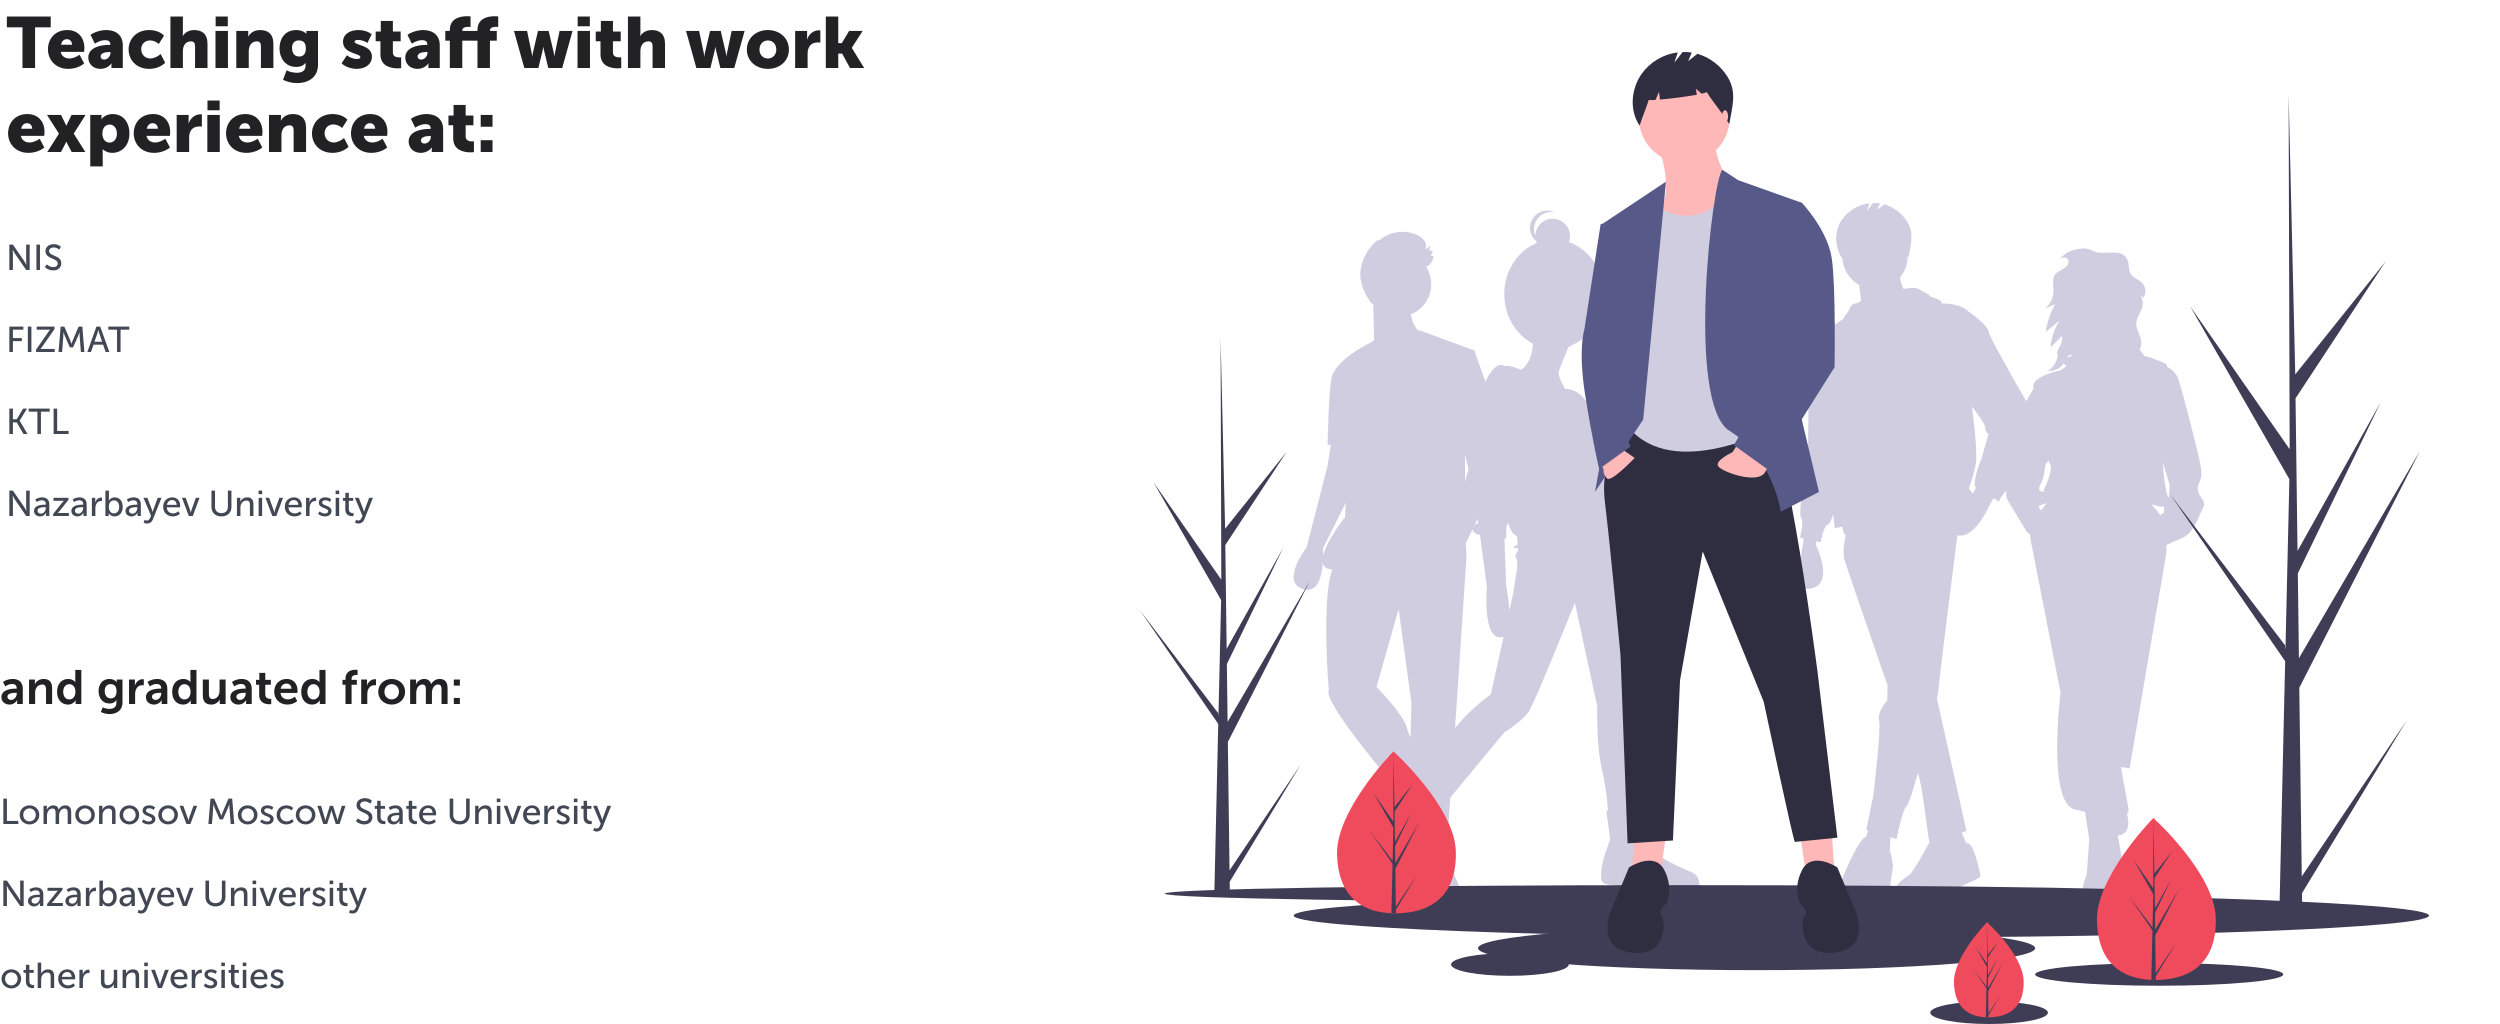 <svg width="1250" height="512" viewBox="0 0 1250 512" fill="none" xmlns="http://www.w3.org/2000/svg">
<path d="M11.244 34H17.544V13.66H25.356V8.26H3.432V13.66H11.244V34ZM23.978 24.712C23.978 29.644 27.542 34.432 34.166 34.432C37.01 34.432 40.07 33.46 42.086 31.732L39.782 27.376C38.27 28.384 36.506 29.248 34.67 29.248C32.69 29.248 30.818 28.204 30.35 25.936H42.05C42.122 25.288 42.194 24.64 42.194 23.992C42.194 18.844 39.098 15.028 33.626 15.028C27.65 15.028 23.978 19.276 23.978 24.712ZM30.494 22.372C30.818 20.896 31.682 19.6 33.482 19.6C35.066 19.6 36.038 20.86 36.038 22.372H30.494ZM44.151 28.78C44.151 31.984 46.635 34.432 50.199 34.432C52.323 34.432 54.483 33.46 55.707 31.732H55.779C55.779 31.732 55.707 32.272 55.707 32.884V34H61.395V22.588C61.395 17.872 58.227 15.028 53.115 15.028C50.091 15.028 46.851 16.216 45.267 17.44L47.427 21.832C48.903 20.86 50.739 20.068 52.539 20.068C53.907 20.068 55.167 20.572 55.167 22.12V22.444H54.627C50.055 22.444 44.151 23.812 44.151 28.78ZM50.307 28.204C50.307 26.512 52.755 26.008 54.663 26.008H55.239V26.512C55.239 28.024 53.871 29.788 52.071 29.788C50.919 29.788 50.307 29.068 50.307 28.204ZM64.302 24.712C64.302 29.824 68.01 34.432 74.634 34.432C77.73 34.432 80.754 33.244 82.59 31.372L80.322 27.016C78.99 28.168 77.046 29.248 75.246 29.248C72.114 29.248 70.602 26.836 70.602 24.64C70.602 22.444 72.078 20.212 75.03 20.212C76.65 20.212 78.306 20.968 79.386 22.012L82.014 17.836C80.178 15.856 77.226 15.028 74.634 15.028C67.974 15.028 64.302 19.744 64.302 24.712ZM85.209 34H91.437V25.648C91.437 22.804 92.769 20.68 95.469 20.68C96.837 20.68 97.521 21.4 97.521 23.128V34H103.749V21.976C103.749 16.756 100.833 15.028 97.089 15.028C94.641 15.028 92.481 16.144 91.437 17.98H91.365C91.365 17.98 91.437 17.332 91.437 16.396V8.26H85.209V34ZM107.816 13.12H113.9V8.26H107.816V13.12ZM107.744 34H113.972V15.46H107.744V34ZM118.151 34H124.379V25.612C124.379 22.984 125.639 20.68 128.411 20.68C129.779 20.68 130.463 21.4 130.463 23.128V34H136.691V21.976C136.691 16.756 133.775 15.028 130.031 15.028C126.755 15.028 124.991 16.792 124.127 18.232H124.055C124.055 18.232 124.127 17.692 124.127 17.08V15.46H118.151V34ZM143.278 35.188L141.514 39.904C143.314 40.84 146.05 41.56 148.534 41.56C153.61 41.56 159.01 39.076 159.01 32.308V15.46H153.178V16.396C153.178 16.612 153.214 16.828 153.214 16.828H153.106C151.81 15.532 149.83 15.028 148.066 15.028C142.45 15.028 139.75 19.42 139.75 24.136C139.75 28.888 142.522 33.46 148.102 33.46C150.262 33.46 151.666 32.812 152.746 31.516H152.818C152.818 31.516 152.782 31.984 152.782 32.2V32.812C152.782 35.548 150.73 36.376 148.498 36.376C146.626 36.376 144.826 35.944 143.278 35.188ZM146.014 23.92C146.014 21.796 147.13 20.212 149.326 20.212C151.198 20.212 152.926 20.932 152.926 24.208C152.926 27.448 151.198 28.276 149.578 28.276C147.094 28.276 146.014 26.224 146.014 23.92ZM170.782 31.696C172.834 33.532 175.678 34.432 178.342 34.432C183.094 34.432 185.974 31.804 185.974 28.348C185.974 22.336 177.298 22.804 177.298 20.86C177.298 20.356 177.694 19.96 179.026 19.96C180.61 19.96 182.626 20.608 183.706 21.472L185.83 17.152C183.958 15.64 181.582 15.028 179.206 15.028C174.922 15.028 171.502 17.08 171.502 20.896C171.502 26.98 180.178 26.548 180.178 28.528C180.178 29.104 179.746 29.5 178.486 29.5C176.722 29.5 174.814 28.78 173.446 27.628L170.782 31.696ZM190.211 27.16C190.211 33.388 195.935 34.18 198.887 34.18C199.607 34.18 200.111 34.108 200.579 34.072V28.672C200.183 28.708 199.967 28.708 199.751 28.708C198.563 28.708 196.439 28.42 196.439 26.332V20.644H200.327V15.784H196.439V10.456H190.391V15.784H187.835V20.644H190.211V27.16ZM202.636 28.78C202.636 31.984 205.12 34.432 208.684 34.432C210.808 34.432 212.968 33.46 214.192 31.732H214.264C214.264 31.732 214.192 32.272 214.192 32.884V34H219.88V22.588C219.88 17.872 216.712 15.028 211.6 15.028C208.576 15.028 205.336 16.216 203.752 17.44L205.912 21.832C207.388 20.86 209.224 20.068 211.024 20.068C212.392 20.068 213.652 20.572 213.652 22.12V22.444H213.112C208.54 22.444 202.636 23.812 202.636 28.78ZM208.792 28.204C208.792 26.512 211.24 26.008 213.148 26.008H213.724V26.512C213.724 28.024 212.356 29.788 210.556 29.788C209.404 29.788 208.792 29.068 208.792 28.204ZM224.914 34H231.142V20.32H238.738V34H244.966V20.32H248.386V15.46H244.966V15.208C244.966 13.624 246.874 13.408 248.098 13.408C248.566 13.408 248.962 13.444 249.106 13.48V8.224C248.458 8.116 247.882 8.116 247.234 8.116C244.246 8.116 238.738 8.944 238.738 15.028V15.46H231.142V15.208C231.142 13.624 233.05 13.408 234.274 13.408C234.742 13.408 235.138 13.444 235.282 13.48V8.224C234.634 8.116 234.058 8.116 233.41 8.116C230.422 8.116 224.914 8.944 224.914 15.028V15.46H222.646V20.32H224.914V34ZM262.162 34H269.182L271.27 25.432C271.522 24.424 271.63 23.452 271.63 23.452H271.702C271.702 23.452 271.81 24.424 272.062 25.432L274.15 34H281.098L286.282 15.46H279.802L277.498 26.404C277.282 27.412 277.246 28.348 277.246 28.348H277.174C277.174 28.348 277.138 27.412 276.886 26.404L274.33 15.46H269.002L266.446 26.404C266.194 27.412 266.122 28.348 266.122 28.348H266.05C266.05 28.348 266.05 27.412 265.834 26.404L263.53 15.46H256.978L262.162 34ZM288.836 13.12H294.92V8.26H288.836V13.12ZM288.764 34H294.992V15.46H288.764V34ZM300.25 27.16C300.25 33.388 305.974 34.18 308.926 34.18C309.646 34.18 310.15 34.108 310.618 34.072V28.672C310.222 28.708 310.006 28.708 309.79 28.708C308.602 28.708 306.478 28.42 306.478 26.332V20.644H310.366V15.784H306.478V10.456H300.43V15.784H297.874V20.644H300.25V27.16ZM313.971 34H320.199V25.648C320.199 22.804 321.531 20.68 324.231 20.68C325.599 20.68 326.283 21.4 326.283 23.128V34H332.511V21.976C332.511 16.756 329.595 15.028 325.851 15.028C323.403 15.028 321.243 16.144 320.199 17.98H320.127C320.127 17.98 320.199 17.332 320.199 16.396V8.26H313.971V34ZM348.189 34H355.209L357.297 25.432C357.549 24.424 357.657 23.452 357.657 23.452H357.729C357.729 23.452 357.837 24.424 358.089 25.432L360.177 34H367.125L372.309 15.46H365.829L363.525 26.404C363.309 27.412 363.273 28.348 363.273 28.348H363.201C363.201 28.348 363.165 27.412 362.913 26.404L360.357 15.46H355.029L352.473 26.404C352.221 27.412 352.149 28.348 352.149 28.348H352.077C352.077 28.348 352.077 27.412 351.861 26.404L349.557 15.46H343.005L348.189 34ZM373.431 24.784C373.431 30.58 378.111 34.432 383.943 34.432C389.775 34.432 394.455 30.58 394.455 24.784C394.455 18.952 389.775 15.028 383.907 15.028C378.111 15.028 373.431 18.952 373.431 24.784ZM379.731 24.784C379.731 21.976 381.675 20.212 383.943 20.212C386.211 20.212 388.155 21.976 388.155 24.784C388.155 27.556 386.211 29.248 383.943 29.248C381.675 29.248 379.731 27.556 379.731 24.784ZM397.572 34H403.8V26.8C403.8 23.416 405.456 21.22 408.912 21.22C409.344 21.22 409.956 21.256 410.172 21.328V15.208C409.956 15.172 409.704 15.136 409.452 15.136C406.68 15.136 404.34 17.224 403.548 19.744H403.476C403.476 19.744 403.548 19.204 403.548 18.592V15.46H397.572V34ZM412.901 34H419.129V26.8H421.073L424.997 34H432.089L425.897 23.956V23.884L431.333 15.46H424.565L420.893 21.58H419.129V8.26H412.901V34ZM4.044 66.712C4.044 71.644 7.608 76.432 14.232 76.432C17.076 76.432 20.136 75.46 22.152 73.732L19.848 69.376C18.336 70.384 16.572 71.248 14.736 71.248C12.756 71.248 10.884 70.204 10.416 67.936H22.116C22.188 67.288 22.26 66.64 22.26 65.992C22.26 60.844 19.164 57.028 13.692 57.028C7.716 57.028 4.044 61.276 4.044 66.712ZM10.56 64.372C10.884 62.896 11.748 61.6 13.548 61.6C15.132 61.6 16.104 62.86 16.104 64.372H10.56ZM23.646 76H30.486L32.682 71.824C32.862 71.5 33.114 70.888 33.114 70.888H33.186C33.186 70.888 33.438 71.5 33.618 71.824L35.85 76H42.69L36.858 66.82L42.798 57.46H35.778L33.762 61.6C33.546 62.068 33.186 62.824 33.186 62.824H33.114C33.114 62.824 32.79 62.068 32.538 61.6L30.522 57.46H23.502L29.478 66.82L23.646 76ZM45.131 83.2H51.359V76.252C51.359 75.316 51.287 74.668 51.287 74.668H51.359C52.691 75.82 54.347 76.432 56.075 76.432C61.007 76.432 64.715 72.616 64.715 66.748C64.715 60.988 61.403 57.028 56.363 57.028C54.131 57.028 52.007 57.892 50.747 59.584H50.675C50.675 59.584 50.747 59.008 50.747 58.396V57.46H45.131V83.2ZM51.179 66.856C51.179 63.652 52.943 62.284 54.815 62.284C56.975 62.284 58.451 64.084 58.451 66.856C58.451 69.7 56.759 71.284 54.815 71.284C52.367 71.284 51.179 69.088 51.179 66.856ZM66.868 66.712C66.868 71.644 70.432 76.432 77.056 76.432C79.9 76.432 82.96 75.46 84.976 73.732L82.672 69.376C81.16 70.384 79.396 71.248 77.56 71.248C75.58 71.248 73.708 70.204 73.24 67.936H84.94C85.012 67.288 85.084 66.64 85.084 65.992C85.084 60.844 81.988 57.028 76.516 57.028C70.54 57.028 66.868 61.276 66.868 66.712ZM73.384 64.372C73.708 62.896 74.572 61.6 76.372 61.6C77.956 61.6 78.928 62.86 78.928 64.372H73.384ZM88.338 76H94.566V68.8C94.566 65.416 96.222 63.22 99.678 63.22C100.11 63.22 100.722 63.256 100.938 63.328V57.208C100.722 57.172 100.47 57.136 100.218 57.136C97.446 57.136 95.106 59.224 94.314 61.744H94.242C94.242 61.744 94.314 61.204 94.314 60.592V57.46H88.338V76ZM103.738 55.12H109.822V50.26H103.738V55.12ZM103.666 76H109.894V57.46H103.666V76ZM113.028 66.712C113.028 71.644 116.592 76.432 123.216 76.432C126.06 76.432 129.12 75.46 131.136 73.732L128.832 69.376C127.32 70.384 125.556 71.248 123.72 71.248C121.74 71.248 119.868 70.204 119.4 67.936H131.1C131.172 67.288 131.244 66.64 131.244 65.992C131.244 60.844 128.148 57.028 122.676 57.028C116.7 57.028 113.028 61.276 113.028 66.712ZM119.544 64.372C119.868 62.896 120.732 61.6 122.532 61.6C124.116 61.6 125.088 62.86 125.088 64.372H119.544ZM134.498 76H140.726V67.612C140.726 64.984 141.986 62.68 144.758 62.68C146.126 62.68 146.81 63.4 146.81 65.128V76H153.038V63.976C153.038 58.756 150.122 57.028 146.378 57.028C143.102 57.028 141.338 58.792 140.474 60.232H140.402C140.402 60.232 140.474 59.692 140.474 59.08V57.46H134.498V76ZM155.989 66.712C155.989 71.824 159.697 76.432 166.321 76.432C169.417 76.432 172.441 75.244 174.277 73.372L172.009 69.016C170.677 70.168 168.733 71.248 166.933 71.248C163.801 71.248 162.289 68.836 162.289 66.64C162.289 64.444 163.765 62.212 166.717 62.212C168.337 62.212 169.993 62.968 171.073 64.012L173.701 59.836C171.865 57.856 168.913 57.028 166.321 57.028C159.661 57.028 155.989 61.744 155.989 66.712ZM175.501 66.712C175.501 71.644 179.065 76.432 185.689 76.432C188.533 76.432 191.593 75.46 193.609 73.732L191.305 69.376C189.793 70.384 188.029 71.248 186.193 71.248C184.213 71.248 182.341 70.204 181.873 67.936H193.573C193.645 67.288 193.717 66.64 193.717 65.992C193.717 60.844 190.621 57.028 185.149 57.028C179.173 57.028 175.501 61.276 175.501 66.712ZM182.017 64.372C182.341 62.896 183.205 61.6 185.005 61.6C186.589 61.6 187.561 62.86 187.561 64.372H182.017ZM204.323 70.78C204.323 73.984 206.807 76.432 210.371 76.432C212.495 76.432 214.655 75.46 215.879 73.732H215.951C215.951 73.732 215.879 74.272 215.879 74.884V76H221.567V64.588C221.567 59.872 218.399 57.028 213.287 57.028C210.263 57.028 207.023 58.216 205.439 59.44L207.599 63.832C209.075 62.86 210.911 62.068 212.711 62.068C214.079 62.068 215.339 62.572 215.339 64.12V64.444H214.799C210.227 64.444 204.323 65.812 204.323 70.78ZM210.479 70.204C210.479 68.512 212.927 68.008 214.835 68.008H215.411V68.512C215.411 70.024 214.043 71.788 212.243 71.788C211.091 71.788 210.479 71.068 210.479 70.204ZM226.598 69.16C226.598 75.388 232.322 76.18 235.274 76.18C235.994 76.18 236.498 76.108 236.966 76.072V70.672C236.57 70.708 236.354 70.708 236.138 70.708C234.95 70.708 232.826 70.42 232.826 68.332V62.644H236.714V57.784H232.826V52.456H226.778V57.784H224.222V62.644H226.598V69.16ZM240.354 63.364H246.258V57.46H240.354V63.364ZM240.354 76H246.258V70.096H240.354V76Z" fill="#222224"/>
<path d="M4.674 135H6.456V126.756C6.456 126.036 6.348 124.902 6.348 124.902H6.384C6.384 124.902 6.978 126.054 7.428 126.756L13.098 135H14.844V122.292H13.08V130.536C13.08 131.256 13.188 132.39 13.188 132.39H13.152C13.152 132.39 12.558 131.238 12.108 130.536L6.438 122.292H4.674V135ZM18.209 135H19.991V122.292H18.209V135ZM22.424 133.542C23.521 134.622 25.07 135.216 26.599 135.216C29.192 135.216 30.649 133.596 30.649 131.598C30.649 127.512 24.529 128.232 24.529 125.514C24.529 124.416 25.52 123.714 26.816 123.714C27.823 123.714 28.922 124.182 29.623 124.83L30.433 123.372C29.497 122.49 28.148 122.076 26.887 122.076C24.529 122.076 22.73 123.462 22.73 125.604C22.73 129.564 28.867 128.934 28.867 131.742C28.867 132.84 27.968 133.56 26.636 133.56C25.43 133.56 24.206 132.93 23.431 132.192L22.424 133.542Z" fill="#424754"/>
<path d="M4.674 176H6.456V170.582H10.902V169.034H6.456V164.84H11.676V163.292H4.674V176ZM13.92 176H15.702V163.292H13.92V176ZM18.044 176H27.351V174.452H21.195C20.582 174.452 20.259 174.488 20.259 174.488V174.452C20.259 174.452 20.691 174.002 21.159 173.3L27.279 164.462V163.292H18.351V164.84H24.128C24.723 164.84 25.064 164.804 25.064 164.804V164.84C25.064 164.84 24.633 165.272 24.146 165.992L18.044 174.812V176ZM29.272 176H31.054L31.666 167.99C31.738 167.216 31.702 166.082 31.702 166.082H31.738C31.738 166.082 32.134 167.306 32.422 167.99L34.942 173.714H36.526L39.064 167.99C39.352 167.288 39.748 166.118 39.748 166.118H39.784C39.784 166.118 39.748 167.216 39.82 167.99L40.432 176H42.196L41.17 163.292H39.316L36.382 170.168C36.094 170.87 35.752 171.878 35.752 171.878H35.716C35.716 171.878 35.392 170.87 35.104 170.168L32.17 163.292H30.316L29.272 176ZM43.664 176H45.483L46.761 172.346H51.548L52.827 176H54.663L50.108 163.292H48.218L43.664 176ZM47.228 170.87L48.651 166.856C48.867 166.19 49.136 165.038 49.136 165.038H49.172C49.172 165.038 49.461 166.19 49.676 166.856L51.081 170.87H47.228ZM58.515 176H60.279V164.84H64.653V163.292H54.141V164.84H58.515V176Z" fill="#424754"/>
<path d="M4.674 217H6.456V211.186H8.346L11.73 217H13.764L9.822 210.358V210.322L13.53 204.292H11.568L8.346 209.638H6.456V204.292H4.674V217ZM18.701 217H20.465V205.84H24.839V204.292H14.327V205.84H18.701V217ZM26.805 217H34.293V215.452H28.587V204.292H26.805V217Z" fill="#424754"/>
<path d="M4.674 258H6.456V249.756C6.456 249.036 6.348 247.902 6.348 247.902H6.384C6.384 247.902 6.978 249.054 7.428 249.756L13.098 258H14.844V245.292H13.08V253.536C13.08 254.256 13.188 255.39 13.188 255.39H13.152C13.152 255.39 12.558 254.238 12.108 253.536L6.438 245.292H4.674V258ZM17.006 255.516C17.006 257.226 18.464 258.216 20.048 258.216C21.398 258.216 22.514 257.406 23.036 256.362H23.072C23.072 256.362 23.018 256.668 23.018 257.082V258H24.656V252.24C24.656 249.936 23.342 248.676 21.056 248.676C19.778 248.676 18.392 249.144 17.654 249.756L18.356 251.034C19.094 250.512 20.012 250.152 20.912 250.152C22.046 250.152 22.91 250.656 22.91 252.15V252.33H22.442C20.552 252.33 17.006 252.654 17.006 255.516ZM18.752 255.372C18.752 253.698 21.164 253.59 22.46 253.59H22.91V253.932C22.91 255.282 21.992 256.83 20.462 256.83C19.328 256.83 18.752 256.092 18.752 255.372ZM26.552 258H34.418V256.488H29.792C29.198 256.488 28.892 256.542 28.892 256.542V256.506C28.892 256.506 29.288 256.146 29.666 255.66L34.256 249.9V248.892H26.75V250.386H31.016C31.61 250.386 31.898 250.35 31.898 250.35V250.386C31.898 250.386 31.538 250.746 31.16 251.232L26.552 256.992V258ZM35.692 255.516C35.692 257.226 37.15 258.216 38.734 258.216C40.084 258.216 41.2 257.406 41.722 256.362H41.758C41.758 256.362 41.704 256.668 41.704 257.082V258H43.342V252.24C43.342 249.936 42.028 248.676 39.742 248.676C38.464 248.676 37.078 249.144 36.34 249.756L37.042 251.034C37.78 250.512 38.698 250.152 39.598 250.152C40.732 250.152 41.596 250.656 41.596 252.15V252.33H41.128C39.238 252.33 35.692 252.654 35.692 255.516ZM37.438 255.372C37.438 253.698 39.85 253.59 41.146 253.59H41.596V253.932C41.596 255.282 40.678 256.83 39.148 256.83C38.014 256.83 37.438 256.092 37.438 255.372ZM45.94 258H47.686V254.22C47.686 252.456 48.514 250.512 50.476 250.512C50.656 250.512 50.908 250.53 50.98 250.548V248.82C50.836 248.802 50.674 248.784 50.512 248.784C49.108 248.784 48.046 249.882 47.614 251.196H47.578C47.578 251.196 47.632 250.908 47.632 250.53V248.892H45.94V258ZM52.707 258H54.345V257.262C54.345 256.848 54.291 256.578 54.291 256.578H54.327C54.921 257.604 56.037 258.216 57.225 258.216C59.637 258.216 61.365 256.344 61.365 253.446C61.365 250.62 59.835 248.676 57.369 248.676C56.109 248.676 54.957 249.306 54.417 250.278H54.381C54.381 250.278 54.453 249.954 54.453 249.504V245.292H52.707V258ZM54.399 253.482C54.399 251.178 55.659 250.206 57.027 250.206C58.539 250.206 59.601 251.484 59.601 253.464C59.601 255.534 58.413 256.704 56.973 256.704C55.245 256.704 54.399 255.102 54.399 253.482ZM62.762 255.516C62.762 257.226 64.22 258.216 65.804 258.216C67.154 258.216 68.27 257.406 68.792 256.362H68.828C68.828 256.362 68.774 256.668 68.774 257.082V258H70.412V252.24C70.412 249.936 69.098 248.676 66.812 248.676C65.534 248.676 64.148 249.144 63.41 249.756L64.112 251.034C64.85 250.512 65.768 250.152 66.668 250.152C67.802 250.152 68.666 250.656 68.666 252.15V252.33H68.198C66.308 252.33 62.762 252.654 62.762 255.516ZM64.508 255.372C64.508 253.698 66.92 253.59 68.216 253.59H68.666V253.932C68.666 255.282 67.748 256.83 66.218 256.83C65.084 256.83 64.508 256.092 64.508 255.372ZM72.384 259.89L71.772 261.222C71.772 261.222 72.51 261.78 73.518 261.78C74.796 261.78 75.93 261.06 76.47 259.638L80.754 248.892H78.864L76.65 254.868C76.488 255.336 76.344 255.948 76.344 255.948H76.308C76.308 255.948 76.146 255.3 75.966 254.85L73.68 248.892H71.718L75.534 257.892L75.084 258.936C74.742 259.764 74.148 260.286 73.428 260.286C72.888 260.286 72.384 259.89 72.384 259.89ZM81.574 253.446C81.574 256.146 83.554 258.216 86.416 258.216C87.676 258.216 89.062 257.73 89.944 256.92L89.206 255.642C88.486 256.29 87.496 256.704 86.524 256.704C84.886 256.704 83.482 255.642 83.392 253.68H90.016C90.052 253.428 90.088 253.176 90.088 252.942C90.088 250.602 88.72 248.676 86.146 248.676C83.554 248.676 81.574 250.548 81.574 253.446ZM83.446 252.42C83.698 250.908 84.76 250.026 86.11 250.026C87.298 250.026 88.27 250.854 88.324 252.42H83.446ZM94.406 258H96.404L99.77 248.892H97.934L95.721 255.048C95.558 255.552 95.415 256.29 95.415 256.29H95.379C95.379 256.29 95.216 255.552 95.055 255.048L92.841 248.892H90.987L94.406 258ZM105.727 253.5C105.727 256.344 107.761 258.216 110.749 258.216C113.719 258.216 115.717 256.344 115.717 253.5V245.292H113.935V253.464C113.935 255.444 112.675 256.578 110.731 256.578C108.787 256.578 107.509 255.444 107.509 253.482V245.292H105.727V253.5ZM118.467 258H120.213V253.626C120.213 251.754 121.473 250.278 123.255 250.278C124.713 250.278 124.965 251.286 124.965 252.564V258H126.711V252.168C126.711 249.846 125.739 248.676 123.597 248.676C121.599 248.676 120.483 250.026 120.141 250.818H120.105C120.105 250.818 120.159 250.512 120.159 250.134V248.892H118.467V258ZM129.277 247.056H131.077V245.292H129.277V247.056ZM129.313 258H131.059V248.892H129.313V258ZM136.155 258H138.153L141.519 248.892H139.683L137.469 255.048C137.307 255.552 137.163 256.29 137.163 256.29H137.127C137.127 256.29 136.965 255.552 136.803 255.048L134.589 248.892H132.735L136.155 258ZM142.412 253.446C142.412 256.146 144.392 258.216 147.254 258.216C148.514 258.216 149.9 257.73 150.782 256.92L150.044 255.642C149.324 256.29 148.334 256.704 147.362 256.704C145.724 256.704 144.32 255.642 144.23 253.68H150.854C150.89 253.428 150.926 253.176 150.926 252.942C150.926 250.602 149.558 248.676 146.984 248.676C144.392 248.676 142.412 250.548 142.412 253.446ZM144.284 252.42C144.536 250.908 145.598 250.026 146.948 250.026C148.136 250.026 149.108 250.854 149.162 252.42H144.284ZM153.026 258H154.772V254.22C154.772 252.456 155.6 250.512 157.562 250.512C157.742 250.512 157.994 250.53 158.066 250.548V248.82C157.922 248.802 157.76 248.784 157.598 248.784C156.194 248.784 155.132 249.882 154.7 251.196H154.664C154.664 251.196 154.718 250.908 154.718 250.53V248.892H153.026V258ZM159.019 256.884C159.919 257.802 161.269 258.216 162.493 258.216C164.437 258.216 165.769 257.082 165.769 255.534C165.769 252.528 161.071 253.05 161.071 251.268C161.071 250.494 161.737 250.134 162.619 250.134C163.429 250.134 164.383 250.44 164.923 250.944L165.625 249.684C164.833 248.964 163.717 248.676 162.673 248.676C160.891 248.676 159.397 249.576 159.397 251.304C159.397 254.292 164.077 253.824 164.077 255.57C164.077 256.326 163.447 256.758 162.529 256.758C161.575 256.758 160.531 256.362 159.847 255.696L159.019 256.884ZM167.808 247.056H169.608V245.292H167.808V247.056ZM167.844 258H169.59V248.892H167.844V258ZM172.652 254.67C172.652 257.712 174.974 258.09 176.144 258.09C176.414 258.09 176.612 258.054 176.756 258.036V256.488C176.576 256.524 176.468 256.524 176.342 256.524C175.676 256.524 174.398 256.29 174.398 254.472V250.404H176.594V248.982H174.398V246.39H172.688V248.982H171.464V250.404H172.652V254.67ZM178.099 259.89L177.487 261.222C177.487 261.222 178.225 261.78 179.233 261.78C180.511 261.78 181.645 261.06 182.185 259.638L186.469 248.892H184.579L182.365 254.868C182.203 255.336 182.059 255.948 182.059 255.948H182.023C182.023 255.948 181.861 255.3 181.681 254.85L179.395 248.892H177.433L181.249 257.892L180.799 258.936C180.457 259.764 179.863 260.286 179.143 260.286C178.603 260.286 178.099 259.89 178.099 259.89Z" fill="#424754"/>
<path d="M0.696 348.616C0.696 350.848 2.52 352.288 4.728 352.288C6.384 352.288 7.848 351.376 8.592 350.08H8.64C8.64 350.08 8.568 350.464 8.568 350.968V352H11.4V344.344C11.4 341.248 9.504 339.472 6.312 339.472C4.488 339.472 2.52 340.168 1.512 340.984L2.64 343.168C3.624 342.496 4.848 341.992 6.048 341.992C7.32 341.992 8.352 342.544 8.352 344.152V344.32H7.824C5.112 344.32 0.696 344.944 0.696 348.616ZM3.72 348.352C3.72 346.624 6.312 346.408 7.848 346.408H8.376V346.744C8.376 348.232 7.272 349.96 5.568 349.96C4.344 349.96 3.72 349.168 3.72 348.352ZM14.523 352H17.571V346.264C17.571 344.056 18.939 342.256 21.099 342.256C22.635 342.256 23.019 343.264 23.019 344.752V352H26.067V344.128C26.067 340.888 24.507 339.472 21.795 339.472C19.323 339.472 17.955 341.032 17.451 342.064H17.403C17.403 342.064 17.451 341.68 17.451 341.2V339.76H14.523V352ZM28.522 345.88C28.522 349.672 30.658 352.288 33.946 352.288C35.698 352.288 37.09 351.424 37.81 350.176H37.858C37.858 350.176 37.81 350.488 37.81 350.944V352H40.666V334.96H37.642V340.36C37.642 340.768 37.69 341.08 37.69 341.08H37.642C36.85 339.976 35.434 339.472 34.066 339.472C30.826 339.472 28.522 341.992 28.522 345.88ZM31.594 345.88C31.594 343.456 33.01 342.088 34.666 342.088C36.73 342.088 37.714 343.96 37.714 345.856C37.714 348.568 36.226 349.72 34.642 349.72C32.842 349.72 31.594 348.208 31.594 345.88ZM51.352 353.656L50.416 355.984C51.616 356.608 53.248 357.04 54.784 357.04C57.976 357.04 61.24 355.456 61.24 351.256V339.76H58.36V340.744C58.36 340.936 58.408 341.08 58.408 341.08H58.336C57.52 339.952 56.056 339.472 54.688 339.472C51.16 339.472 49.288 342.208 49.288 345.568C49.288 348.928 51.256 351.76 54.76 351.76C56.392 351.76 57.472 351.136 58.192 350.056H58.24C58.24 350.056 58.192 350.416 58.192 350.704V351.472C58.192 353.656 56.608 354.448 54.736 354.448C53.536 354.448 52.336 354.136 51.352 353.656ZM52.36 345.472C52.36 343.408 53.392 342.064 55.24 342.064C56.872 342.064 58.264 342.808 58.264 345.592C58.264 348.352 56.872 349.192 55.432 349.192C53.44 349.192 52.36 347.608 52.36 345.472ZM64.515 352H67.563V347.056C67.563 344.752 68.667 342.592 71.163 342.592C71.427 342.592 71.787 342.616 71.907 342.64V339.64C71.715 339.616 71.523 339.592 71.331 339.592C69.483 339.592 67.995 341.032 67.443 342.76H67.395C67.395 342.76 67.443 342.376 67.443 341.92V339.76H64.515V352ZM72.954 348.616C72.954 350.848 74.778 352.288 76.986 352.288C78.642 352.288 80.106 351.376 80.85 350.08H80.898C80.898 350.08 80.826 350.464 80.826 350.968V352H83.658V344.344C83.658 341.248 81.762 339.472 78.57 339.472C76.746 339.472 74.778 340.168 73.77 340.984L74.898 343.168C75.882 342.496 77.106 341.992 78.306 341.992C79.578 341.992 80.61 342.544 80.61 344.152V344.32H80.082C77.37 344.32 72.954 344.944 72.954 348.616ZM75.978 348.352C75.978 346.624 78.57 346.408 80.106 346.408H80.634V346.744C80.634 348.232 79.53 349.96 77.826 349.96C76.602 349.96 75.978 349.168 75.978 348.352ZM86.084 345.88C86.084 349.672 88.22 352.288 91.508 352.288C93.26 352.288 94.652 351.424 95.372 350.176H95.42C95.42 350.176 95.372 350.488 95.372 350.944V352H98.228V334.96H95.204V340.36C95.204 340.768 95.252 341.08 95.252 341.08H95.204C94.412 339.976 92.996 339.472 91.628 339.472C88.388 339.472 86.084 341.992 86.084 345.88ZM89.156 345.88C89.156 343.456 90.572 342.088 92.228 342.088C94.292 342.088 95.276 343.96 95.276 345.856C95.276 348.568 93.788 349.72 92.204 349.72C90.404 349.72 89.156 348.208 89.156 345.88ZM101.403 347.632C101.403 350.968 103.011 352.288 105.651 352.288C107.739 352.288 109.323 350.968 109.899 349.72H109.947C109.947 349.72 109.875 350.104 109.875 350.56V352H112.803V339.76H109.779V345.376C109.779 347.56 108.555 349.504 106.347 349.504C104.835 349.504 104.451 348.496 104.451 347.008V339.76H101.403V347.632ZM115.165 348.616C115.165 350.848 116.989 352.288 119.197 352.288C120.853 352.288 122.317 351.376 123.061 350.08H123.109C123.109 350.08 123.037 350.464 123.037 350.968V352H125.869V344.344C125.869 341.248 123.973 339.472 120.781 339.472C118.957 339.472 116.989 340.168 115.981 340.984L117.109 343.168C118.093 342.496 119.317 341.992 120.517 341.992C121.789 341.992 122.821 342.544 122.821 344.152V344.32H122.293C119.581 344.32 115.165 344.944 115.165 348.616ZM118.189 348.352C118.189 346.624 120.781 346.408 122.317 346.408H122.845V346.744C122.845 348.232 121.741 349.96 120.037 349.96C118.813 349.96 118.189 349.168 118.189 348.352ZM129.591 347.512C129.591 351.616 132.975 352.12 134.679 352.12C135.087 352.12 135.375 352.072 135.615 352.048V349.384C135.375 349.432 135.231 349.432 135.063 349.432C134.223 349.432 132.639 349.144 132.639 347.128V342.352H135.423V339.928H132.639V336.424H129.663V339.928H128.007V342.352H129.591V347.512ZM137.107 345.88C137.107 349.36 139.651 352.288 143.707 352.288C145.459 352.288 147.379 351.64 148.627 350.536L147.427 348.352C146.443 349.144 145.171 349.696 143.923 349.696C142.075 349.696 140.443 348.592 140.251 346.456H148.675C148.723 346.072 148.771 345.664 148.771 345.28C148.771 342.04 146.851 339.472 143.347 339.472C139.675 339.472 137.107 342.112 137.107 345.88ZM140.323 344.368C140.611 342.808 141.715 341.776 143.275 341.776C144.643 341.776 145.699 342.736 145.723 344.368H140.323ZM150.608 345.88C150.608 349.672 152.744 352.288 156.032 352.288C157.784 352.288 159.176 351.424 159.896 350.176H159.944C159.944 350.176 159.896 350.488 159.896 350.944V352H162.752V334.96H159.728V340.36C159.728 340.768 159.776 341.08 159.776 341.08H159.728C158.936 339.976 157.52 339.472 156.152 339.472C152.912 339.472 150.608 341.992 150.608 345.88ZM153.68 345.88C153.68 343.456 155.096 342.088 156.752 342.088C158.816 342.088 159.8 343.96 159.8 345.856C159.8 348.568 158.312 349.72 156.728 349.72C154.928 349.72 153.68 348.208 153.68 345.88ZM172.742 352H175.79V342.352H178.43V339.928H175.79V339.472C175.79 337.696 177.278 337.48 178.166 337.48C178.43 337.48 178.694 337.504 178.79 337.528V334.936C178.43 334.864 178.118 334.864 177.758 334.864C176.054 334.864 172.742 335.392 172.742 339.4V339.928H171.23V342.352H172.742V352ZM180.601 352H183.649V347.056C183.649 344.752 184.753 342.592 187.249 342.592C187.513 342.592 187.873 342.616 187.993 342.64V339.64C187.801 339.616 187.609 339.592 187.417 339.592C185.569 339.592 184.081 341.032 183.529 342.76H183.481C183.481 342.76 183.529 342.376 183.529 341.92V339.76H180.601V352ZM189.115 345.88C189.115 349.648 192.115 352.288 195.835 352.288C199.555 352.288 202.555 349.648 202.555 345.88C202.555 342.136 199.555 339.472 195.811 339.472C192.115 339.472 189.115 342.136 189.115 345.88ZM192.211 345.88C192.211 343.624 193.843 342.064 195.835 342.064C197.827 342.064 199.483 343.624 199.483 345.88C199.483 348.16 197.827 349.696 195.835 349.696C193.843 349.696 192.211 348.16 192.211 345.88ZM205.07 352H208.118V346.504C208.118 344.464 209.126 342.256 211.262 342.256C212.702 342.256 212.918 343.384 212.918 344.704V352H215.966V346.504C215.966 344.368 216.997 342.256 219.086 342.256C220.478 342.256 220.766 343.312 220.766 344.704V352H223.79V344.128C223.79 340.912 222.35 339.472 219.782 339.472C217.862 339.472 216.278 340.72 215.606 341.992H215.557C215.054 340.336 213.854 339.472 212.006 339.472C210.086 339.472 208.574 340.864 207.998 342.064H207.95C207.95 342.064 207.998 341.68 207.998 341.2V339.76H205.07V352ZM226.912 342.808H229.936V339.76H226.912V342.808ZM226.912 352H229.936V348.952H226.912V352Z" fill="#222224"/>
<path d="M1.674 412H9.162V410.452H3.456V399.292H1.674V412ZM9.844 407.428C9.844 410.2 12.04 412.216 14.758 412.216C17.458 412.216 19.654 410.2 19.654 407.428C19.654 404.674 17.458 402.676 14.74 402.676C12.04 402.676 9.844 404.674 9.844 407.428ZM11.626 407.428C11.626 405.538 13.03 404.188 14.758 404.188C16.468 404.188 17.89 405.538 17.89 407.428C17.89 409.336 16.468 410.704 14.758 410.704C13.03 410.704 11.626 409.336 11.626 407.428ZM21.758 412H23.504V407.752C23.504 406.06 24.512 404.26 26.24 404.26C27.626 404.26 27.806 405.358 27.806 406.546V412H29.552V407.752C29.552 406.006 30.56 404.26 32.252 404.26C33.602 404.26 33.854 405.268 33.854 406.546V412H35.6V406.168C35.6 403.846 34.664 402.676 32.594 402.676C31.118 402.676 29.858 403.684 29.354 404.746H29.318C29.012 403.378 28.13 402.676 26.6 402.676C25.16 402.676 23.864 403.756 23.432 404.818H23.396C23.396 404.818 23.45 404.512 23.45 404.134V402.892H21.758V412ZM37.617 407.428C37.617 410.2 39.813 412.216 42.531 412.216C45.231 412.216 47.427 410.2 47.427 407.428C47.427 404.674 45.231 402.676 42.513 402.676C39.813 402.676 37.617 404.674 37.617 407.428ZM39.399 407.428C39.399 405.538 40.803 404.188 42.531 404.188C44.241 404.188 45.663 405.538 45.663 407.428C45.663 409.336 44.241 410.704 42.531 410.704C40.803 410.704 39.399 409.336 39.399 407.428ZM49.532 412H51.278V407.626C51.278 405.754 52.538 404.278 54.32 404.278C55.778 404.278 56.03 405.286 56.03 406.564V412H57.776V406.168C57.776 403.846 56.804 402.676 54.662 402.676C52.664 402.676 51.548 404.026 51.206 404.818H51.17C51.17 404.818 51.224 404.512 51.224 404.134V402.892H49.532V412ZM59.783 407.428C59.783 410.2 61.979 412.216 64.697 412.216C67.397 412.216 69.593 410.2 69.593 407.428C69.593 404.674 67.397 402.676 64.679 402.676C61.979 402.676 59.783 404.674 59.783 407.428ZM61.565 407.428C61.565 405.538 62.969 404.188 64.697 404.188C66.407 404.188 67.829 405.538 67.829 407.428C67.829 409.336 66.407 410.704 64.697 410.704C62.969 410.704 61.565 409.336 61.565 407.428ZM70.924 410.884C71.824 411.802 73.174 412.216 74.398 412.216C76.342 412.216 77.674 411.082 77.674 409.534C77.674 406.528 72.976 407.05 72.976 405.268C72.976 404.494 73.642 404.134 74.524 404.134C75.334 404.134 76.288 404.44 76.828 404.944L77.53 403.684C76.738 402.964 75.622 402.676 74.578 402.676C72.796 402.676 71.302 403.576 71.302 405.304C71.302 408.292 75.982 407.824 75.982 409.57C75.982 410.326 75.352 410.758 74.434 410.758C73.48 410.758 72.436 410.362 71.752 409.696L70.924 410.884ZM79.154 407.428C79.154 410.2 81.35 412.216 84.068 412.216C86.768 412.216 88.964 410.2 88.964 407.428C88.964 404.674 86.768 402.676 84.05 402.676C81.35 402.676 79.154 404.674 79.154 407.428ZM80.936 407.428C80.936 405.538 82.34 404.188 84.068 404.188C85.778 404.188 87.2 405.538 87.2 407.428C87.2 409.336 85.778 410.704 84.068 410.704C82.34 410.704 80.936 409.336 80.936 407.428ZM93.217 412H95.215L98.581 402.892H96.745L94.531 409.048C94.369 409.552 94.225 410.29 94.225 410.29H94.189C94.189 410.29 94.027 409.552 93.865 409.048L91.651 402.892H89.797L93.217 412ZM104.196 412H105.978L106.59 403.99C106.662 403.216 106.626 402.082 106.626 402.082H106.662C106.662 402.082 107.058 403.306 107.346 403.99L109.866 409.714H111.45L113.988 403.99C114.276 403.288 114.672 402.118 114.672 402.118H114.708C114.708 402.118 114.672 403.216 114.744 403.99L115.356 412H117.12L116.094 399.292H114.24L111.306 406.168C111.018 406.87 110.676 407.878 110.676 407.878H110.64C110.64 407.878 110.316 406.87 110.028 406.168L107.094 399.292H105.24L104.196 412ZM118.934 407.428C118.934 410.2 121.13 412.216 123.848 412.216C126.548 412.216 128.744 410.2 128.744 407.428C128.744 404.674 126.548 402.676 123.83 402.676C121.13 402.676 118.934 404.674 118.934 407.428ZM120.716 407.428C120.716 405.538 122.12 404.188 123.848 404.188C125.558 404.188 126.98 405.538 126.98 407.428C126.98 409.336 125.558 410.704 123.848 410.704C122.12 410.704 120.716 409.336 120.716 407.428ZM130.074 410.884C130.974 411.802 132.324 412.216 133.548 412.216C135.492 412.216 136.824 411.082 136.824 409.534C136.824 406.528 132.126 407.05 132.126 405.268C132.126 404.494 132.792 404.134 133.674 404.134C134.484 404.134 135.438 404.44 135.978 404.944L136.68 403.684C135.888 402.964 134.772 402.676 133.728 402.676C131.946 402.676 130.452 403.576 130.452 405.304C130.452 408.292 135.132 407.824 135.132 409.57C135.132 410.326 134.502 410.758 133.584 410.758C132.63 410.758 131.586 410.362 130.902 409.696L130.074 410.884ZM138.305 407.446C138.305 410.182 140.303 412.216 143.183 412.216C144.605 412.216 145.991 411.64 146.819 410.758L146.117 409.48C145.415 410.218 144.317 410.704 143.309 410.704C141.419 410.704 140.087 409.282 140.087 407.428C140.087 405.574 141.419 404.188 143.255 404.188C144.209 404.188 145.163 404.62 145.775 405.232L146.603 404.008C145.739 403.09 144.389 402.676 143.183 402.676C140.321 402.676 138.305 404.746 138.305 407.446ZM147.902 407.428C147.902 410.2 150.098 412.216 152.816 412.216C155.516 412.216 157.712 410.2 157.712 407.428C157.712 404.674 155.516 402.676 152.798 402.676C150.098 402.676 147.902 404.674 147.902 407.428ZM149.684 407.428C149.684 405.538 151.088 404.188 152.816 404.188C154.526 404.188 155.948 405.538 155.948 407.428C155.948 409.336 154.526 410.704 152.816 410.704C151.088 410.704 149.684 409.336 149.684 407.428ZM161.622 412H163.566L165.438 406.15C165.582 405.682 165.69 405.16 165.69 405.16H165.726C165.726 405.16 165.834 405.682 165.996 406.15L167.868 412H169.812L172.728 402.892H170.91L169.002 409.282C168.858 409.75 168.768 410.254 168.768 410.254H168.732C168.732 410.254 168.624 409.75 168.498 409.282L166.536 402.91H164.916L162.954 409.282C162.81 409.75 162.702 410.254 162.702 410.254H162.666C162.666 410.254 162.576 409.75 162.432 409.282L160.542 402.892H158.688L161.622 412ZM177.961 410.542C179.059 411.622 180.607 412.216 182.137 412.216C184.729 412.216 186.187 410.596 186.187 408.598C186.187 404.512 180.067 405.232 180.067 402.514C180.067 401.416 181.057 400.714 182.353 400.714C183.361 400.714 184.459 401.182 185.161 401.83L185.971 400.372C185.035 399.49 183.685 399.076 182.425 399.076C180.067 399.076 178.267 400.462 178.267 402.604C178.267 406.564 184.405 405.934 184.405 408.742C184.405 409.84 183.505 410.56 182.173 410.56C180.967 410.56 179.743 409.93 178.969 409.192L177.961 410.542ZM188.566 408.67C188.566 411.712 190.888 412.09 192.058 412.09C192.328 412.09 192.526 412.054 192.67 412.036V410.488C192.49 410.524 192.382 410.524 192.256 410.524C191.59 410.524 190.312 410.29 190.312 408.472V404.404H192.508V402.982H190.312V400.39H188.602V402.982H187.378V404.404H188.566V408.67ZM193.707 409.516C193.707 411.226 195.165 412.216 196.749 412.216C198.099 412.216 199.215 411.406 199.737 410.362H199.773C199.773 410.362 199.719 410.668 199.719 411.082V412H201.357V406.24C201.357 403.936 200.043 402.676 197.757 402.676C196.479 402.676 195.093 403.144 194.355 403.756L195.057 405.034C195.795 404.512 196.713 404.152 197.613 404.152C198.747 404.152 199.611 404.656 199.611 406.15V406.33H199.143C197.253 406.33 193.707 406.654 193.707 409.516ZM195.453 409.372C195.453 407.698 197.865 407.59 199.161 407.59H199.611V407.932C199.611 409.282 198.693 410.83 197.163 410.83C196.029 410.83 195.453 410.092 195.453 409.372ZM204.333 408.67C204.333 411.712 206.655 412.09 207.825 412.09C208.095 412.09 208.293 412.054 208.437 412.036V410.488C208.257 410.524 208.149 410.524 208.023 410.524C207.357 410.524 206.079 410.29 206.079 408.472V404.404H208.275V402.982H206.079V400.39H204.369V402.982H203.145V404.404H204.333V408.67ZM209.549 407.446C209.549 410.146 211.529 412.216 214.391 412.216C215.651 412.216 217.037 411.73 217.919 410.92L217.181 409.642C216.461 410.29 215.471 410.704 214.499 410.704C212.861 410.704 211.457 409.642 211.367 407.68H217.991C218.027 407.428 218.063 407.176 218.063 406.942C218.063 404.602 216.695 402.676 214.121 402.676C211.529 402.676 209.549 404.548 209.549 407.446ZM211.421 406.42C211.673 404.908 212.735 404.026 214.085 404.026C215.273 404.026 216.245 404.854 216.299 406.42H211.421ZM224.843 407.5C224.843 410.344 226.877 412.216 229.865 412.216C232.835 412.216 234.833 410.344 234.833 407.5V399.292H233.051V407.464C233.051 409.444 231.791 410.578 229.847 410.578C227.903 410.578 226.625 409.444 226.625 407.482V399.292H224.843V407.5ZM237.582 412H239.328V407.626C239.328 405.754 240.588 404.278 242.37 404.278C243.828 404.278 244.08 405.286 244.08 406.564V412H245.826V406.168C245.826 403.846 244.854 402.676 242.712 402.676C240.714 402.676 239.598 404.026 239.256 404.818H239.22C239.22 404.818 239.274 404.512 239.274 404.134V402.892H237.582V412ZM248.392 401.056H250.192V399.292H248.392V401.056ZM248.428 412H250.174V402.892H248.428V412ZM255.27 412H257.268L260.634 402.892H258.798L256.584 409.048C256.422 409.552 256.278 410.29 256.278 410.29H256.242C256.242 410.29 256.08 409.552 255.918 409.048L253.704 402.892H251.85L255.27 412ZM261.527 407.446C261.527 410.146 263.507 412.216 266.369 412.216C267.629 412.216 269.015 411.73 269.897 410.92L269.159 409.642C268.439 410.29 267.449 410.704 266.477 410.704C264.839 410.704 263.435 409.642 263.345 407.68H269.969C270.005 407.428 270.041 407.176 270.041 406.942C270.041 404.602 268.673 402.676 266.099 402.676C263.507 402.676 261.527 404.548 261.527 407.446ZM263.399 406.42C263.651 404.908 264.713 404.026 266.063 404.026C267.251 404.026 268.223 404.854 268.277 406.42H263.399ZM272.141 412H273.887V408.22C273.887 406.456 274.715 404.512 276.677 404.512C276.857 404.512 277.109 404.53 277.181 404.548V402.82C277.037 402.802 276.875 402.784 276.713 402.784C275.309 402.784 274.247 403.882 273.815 405.196H273.779C273.779 405.196 273.833 404.908 273.833 404.53V402.892H272.141V412ZM278.135 410.884C279.035 411.802 280.385 412.216 281.609 412.216C283.553 412.216 284.885 411.082 284.885 409.534C284.885 406.528 280.187 407.05 280.187 405.268C280.187 404.494 280.853 404.134 281.735 404.134C282.545 404.134 283.499 404.44 284.039 404.944L284.741 403.684C283.949 402.964 282.833 402.676 281.789 402.676C280.007 402.676 278.513 403.576 278.513 405.304C278.513 408.292 283.193 407.824 283.193 409.57C283.193 410.326 282.563 410.758 281.645 410.758C280.691 410.758 279.647 410.362 278.963 409.696L278.135 410.884ZM286.923 401.056H288.723V399.292H286.923V401.056ZM286.959 412H288.705V402.892H286.959V412ZM291.767 408.67C291.767 411.712 294.089 412.09 295.259 412.09C295.529 412.09 295.727 412.054 295.871 412.036V410.488C295.691 410.524 295.583 410.524 295.457 410.524C294.791 410.524 293.513 410.29 293.513 408.472V404.404H295.709V402.982H293.513V400.39H291.803V402.982H290.579V404.404H291.767V408.67ZM297.214 413.89L296.602 415.222C296.602 415.222 297.34 415.78 298.348 415.78C299.626 415.78 300.76 415.06 301.3 413.638L305.584 402.892H303.694L301.48 408.868C301.318 409.336 301.174 409.948 301.174 409.948H301.138C301.138 409.948 300.976 409.3 300.796 408.85L298.51 402.892H296.548L300.364 411.892L299.914 412.936C299.572 413.764 298.978 414.286 298.258 414.286C297.718 414.286 297.214 413.89 297.214 413.89Z" fill="#424754"/>
<path d="M1.674 453H3.456V444.756C3.456 444.036 3.348 442.902 3.348 442.902H3.384C3.384 442.902 3.978 444.054 4.428 444.756L10.098 453H11.844V440.292H10.08V448.536C10.08 449.256 10.188 450.39 10.188 450.39H10.152C10.152 450.39 9.558 449.238 9.108 448.536L3.438 440.292H1.674V453ZM14.006 450.516C14.006 452.226 15.464 453.216 17.048 453.216C18.398 453.216 19.514 452.406 20.036 451.362H20.072C20.072 451.362 20.018 451.668 20.018 452.082V453H21.656V447.24C21.656 444.936 20.342 443.676 18.056 443.676C16.778 443.676 15.392 444.144 14.654 444.756L15.356 446.034C16.094 445.512 17.012 445.152 17.912 445.152C19.046 445.152 19.91 445.656 19.91 447.15V447.33H19.442C17.552 447.33 14.006 447.654 14.006 450.516ZM15.752 450.372C15.752 448.698 18.164 448.59 19.46 448.59H19.91V448.932C19.91 450.282 18.992 451.83 17.462 451.83C16.328 451.83 15.752 451.092 15.752 450.372ZM23.552 453H31.418V451.488H26.792C26.198 451.488 25.892 451.542 25.892 451.542V451.506C25.892 451.506 26.288 451.146 26.666 450.66L31.256 444.9V443.892H23.75V445.386H28.016C28.61 445.386 28.898 445.35 28.898 445.35V445.386C28.898 445.386 28.538 445.746 28.16 446.232L23.552 451.992V453ZM32.692 450.516C32.692 452.226 34.15 453.216 35.734 453.216C37.084 453.216 38.2 452.406 38.722 451.362H38.758C38.758 451.362 38.704 451.668 38.704 452.082V453H40.342V447.24C40.342 444.936 39.028 443.676 36.742 443.676C35.464 443.676 34.078 444.144 33.34 444.756L34.042 446.034C34.78 445.512 35.698 445.152 36.598 445.152C37.732 445.152 38.596 445.656 38.596 447.15V447.33H38.128C36.238 447.33 32.692 447.654 32.692 450.516ZM34.438 450.372C34.438 448.698 36.85 448.59 38.146 448.59H38.596V448.932C38.596 450.282 37.678 451.83 36.148 451.83C35.014 451.83 34.438 451.092 34.438 450.372ZM42.94 453H44.686V449.22C44.686 447.456 45.514 445.512 47.476 445.512C47.656 445.512 47.908 445.53 47.98 445.548V443.82C47.836 443.802 47.674 443.784 47.512 443.784C46.108 443.784 45.046 444.882 44.614 446.196H44.578C44.578 446.196 44.632 445.908 44.632 445.53V443.892H42.94V453ZM49.707 453H51.345V452.262C51.345 451.848 51.291 451.578 51.291 451.578H51.327C51.921 452.604 53.037 453.216 54.225 453.216C56.637 453.216 58.365 451.344 58.365 448.446C58.365 445.62 56.835 443.676 54.369 443.676C53.109 443.676 51.957 444.306 51.417 445.278H51.381C51.381 445.278 51.453 444.954 51.453 444.504V440.292H49.707V453ZM51.399 448.482C51.399 446.178 52.659 445.206 54.027 445.206C55.539 445.206 56.601 446.484 56.601 448.464C56.601 450.534 55.413 451.704 53.973 451.704C52.245 451.704 51.399 450.102 51.399 448.482ZM59.762 450.516C59.762 452.226 61.22 453.216 62.804 453.216C64.154 453.216 65.27 452.406 65.792 451.362H65.828C65.828 451.362 65.774 451.668 65.774 452.082V453H67.412V447.24C67.412 444.936 66.098 443.676 63.812 443.676C62.534 443.676 61.148 444.144 60.41 444.756L61.112 446.034C61.85 445.512 62.768 445.152 63.668 445.152C64.802 445.152 65.666 445.656 65.666 447.15V447.33H65.198C63.308 447.33 59.762 447.654 59.762 450.516ZM61.508 450.372C61.508 448.698 63.92 448.59 65.216 448.59H65.666V448.932C65.666 450.282 64.748 451.83 63.218 451.83C62.084 451.83 61.508 451.092 61.508 450.372ZM69.384 454.89L68.772 456.222C68.772 456.222 69.51 456.78 70.518 456.78C71.796 456.78 72.93 456.06 73.47 454.638L77.754 443.892H75.864L73.65 449.868C73.488 450.336 73.344 450.948 73.344 450.948H73.308C73.308 450.948 73.146 450.3 72.966 449.85L70.68 443.892H68.718L72.534 452.892L72.084 453.936C71.742 454.764 71.148 455.286 70.428 455.286C69.888 455.286 69.384 454.89 69.384 454.89ZM78.574 448.446C78.574 451.146 80.554 453.216 83.416 453.216C84.676 453.216 86.062 452.73 86.944 451.92L86.206 450.642C85.486 451.29 84.496 451.704 83.524 451.704C81.886 451.704 80.482 450.642 80.392 448.68H87.016C87.052 448.428 87.088 448.176 87.088 447.942C87.088 445.602 85.72 443.676 83.146 443.676C80.554 443.676 78.574 445.548 78.574 448.446ZM80.446 447.42C80.698 445.908 81.76 445.026 83.11 445.026C84.298 445.026 85.27 445.854 85.324 447.42H80.446ZM91.406 453H93.404L96.77 443.892H94.934L92.721 450.048C92.558 450.552 92.415 451.29 92.415 451.29H92.379C92.379 451.29 92.216 450.552 92.055 450.048L89.841 443.892H87.987L91.406 453ZM102.727 448.5C102.727 451.344 104.761 453.216 107.749 453.216C110.719 453.216 112.717 451.344 112.717 448.5V440.292H110.935V448.464C110.935 450.444 109.675 451.578 107.731 451.578C105.787 451.578 104.509 450.444 104.509 448.482V440.292H102.727V448.5ZM115.467 453H117.213V448.626C117.213 446.754 118.473 445.278 120.255 445.278C121.713 445.278 121.965 446.286 121.965 447.564V453H123.711V447.168C123.711 444.846 122.739 443.676 120.597 443.676C118.599 443.676 117.483 445.026 117.141 445.818H117.105C117.105 445.818 117.159 445.512 117.159 445.134V443.892H115.467V453ZM126.277 442.056H128.077V440.292H126.277V442.056ZM126.313 453H128.059V443.892H126.313V453ZM133.155 453H135.153L138.519 443.892H136.683L134.469 450.048C134.307 450.552 134.163 451.29 134.163 451.29H134.127C134.127 451.29 133.965 450.552 133.803 450.048L131.589 443.892H129.735L133.155 453ZM139.412 448.446C139.412 451.146 141.392 453.216 144.254 453.216C145.514 453.216 146.9 452.73 147.782 451.92L147.044 450.642C146.324 451.29 145.334 451.704 144.362 451.704C142.724 451.704 141.32 450.642 141.23 448.68H147.854C147.89 448.428 147.926 448.176 147.926 447.942C147.926 445.602 146.558 443.676 143.984 443.676C141.392 443.676 139.412 445.548 139.412 448.446ZM141.284 447.42C141.536 445.908 142.598 445.026 143.948 445.026C145.136 445.026 146.108 445.854 146.162 447.42H141.284ZM150.026 453H151.772V449.22C151.772 447.456 152.6 445.512 154.562 445.512C154.742 445.512 154.994 445.53 155.066 445.548V443.82C154.922 443.802 154.76 443.784 154.598 443.784C153.194 443.784 152.132 444.882 151.7 446.196H151.664C151.664 446.196 151.718 445.908 151.718 445.53V443.892H150.026V453ZM156.019 451.884C156.919 452.802 158.269 453.216 159.493 453.216C161.437 453.216 162.769 452.082 162.769 450.534C162.769 447.528 158.071 448.05 158.071 446.268C158.071 445.494 158.737 445.134 159.619 445.134C160.429 445.134 161.383 445.44 161.923 445.944L162.625 444.684C161.833 443.964 160.717 443.676 159.673 443.676C157.891 443.676 156.397 444.576 156.397 446.304C156.397 449.292 161.077 448.824 161.077 450.57C161.077 451.326 160.447 451.758 159.529 451.758C158.575 451.758 157.531 451.362 156.847 450.696L156.019 451.884ZM164.808 442.056H166.608V440.292H164.808V442.056ZM164.844 453H166.59V443.892H164.844V453ZM169.652 449.67C169.652 452.712 171.974 453.09 173.144 453.09C173.414 453.09 173.612 453.054 173.756 453.036V451.488C173.576 451.524 173.468 451.524 173.342 451.524C172.676 451.524 171.398 451.29 171.398 449.472V445.404H173.594V443.982H171.398V441.39H169.688V443.982H168.464V445.404H169.652V449.67ZM175.099 454.89L174.487 456.222C174.487 456.222 175.225 456.78 176.233 456.78C177.511 456.78 178.645 456.06 179.185 454.638L183.469 443.892H181.579L179.365 449.868C179.203 450.336 179.059 450.948 179.059 450.948H179.023C179.023 450.948 178.861 450.3 178.681 449.85L176.395 443.892H174.433L178.249 452.892L177.799 453.936C177.457 454.764 176.863 455.286 176.143 455.286C175.603 455.286 175.099 454.89 175.099 454.89Z" fill="#424754"/>
<path d="M0.756 489.428C0.756 492.2 2.952 494.216 5.67 494.216C8.37 494.216 10.566 492.2 10.566 489.428C10.566 486.674 8.37 484.676 5.652 484.676C2.952 484.676 0.756 486.674 0.756 489.428ZM2.538 489.428C2.538 487.538 3.942 486.188 5.67 486.188C7.38 486.188 8.802 487.538 8.802 489.428C8.802 491.336 7.38 492.704 5.67 492.704C3.942 492.704 2.538 491.336 2.538 489.428ZM12.943 490.67C12.943 493.712 15.265 494.09 16.435 494.09C16.705 494.09 16.903 494.054 17.047 494.036V492.488C16.867 492.524 16.759 492.524 16.633 492.524C15.967 492.524 14.689 492.29 14.689 490.472V486.404H16.885V484.982H14.689V482.39H12.979V484.982H11.755V486.404H12.943V490.67ZM18.84 494H20.586V489.68C20.586 487.718 21.864 486.278 23.628 486.278C25.086 486.278 25.338 487.286 25.338 488.564V494H27.084V488.168C27.084 485.846 26.112 484.676 23.97 484.676C22.152 484.676 20.964 485.9 20.55 486.764H20.514C20.514 486.764 20.586 486.44 20.586 486.008V481.292H18.84V494ZM29.092 489.446C29.092 492.146 31.072 494.216 33.934 494.216C35.194 494.216 36.58 493.73 37.462 492.92L36.724 491.642C36.004 492.29 35.014 492.704 34.042 492.704C32.404 492.704 31 491.642 30.91 489.68H37.534C37.57 489.428 37.606 489.176 37.606 488.942C37.606 486.602 36.238 484.676 33.664 484.676C31.072 484.676 29.092 486.548 29.092 489.446ZM30.964 488.42C31.216 486.908 32.278 486.026 33.628 486.026C34.816 486.026 35.788 486.854 35.842 488.42H30.964ZM39.706 494H41.452V490.22C41.452 488.456 42.279 486.512 44.242 486.512C44.422 486.512 44.673 486.53 44.745 486.548V484.82C44.602 484.802 44.44 484.784 44.278 484.784C42.873 484.784 41.812 485.882 41.38 487.196H41.343C41.343 487.196 41.398 486.908 41.398 486.53V484.892H39.706V494ZM50.461 490.724C50.461 493.136 51.523 494.216 53.575 494.216C55.357 494.216 56.563 492.974 56.959 492.074H56.995C56.995 492.074 56.923 492.38 56.923 492.74V494H58.615V484.892H56.887V489.158C56.887 490.958 55.789 492.596 53.917 492.596C52.477 492.596 52.207 491.588 52.207 490.328V484.892H50.461V490.724ZM61.309 494H63.055V489.626C63.055 487.754 64.315 486.278 66.097 486.278C67.555 486.278 67.807 487.286 67.807 488.564V494H69.553V488.168C69.553 485.846 68.581 484.676 66.439 484.676C64.441 484.676 63.325 486.026 62.983 486.818H62.947C62.947 486.818 63.001 486.512 63.001 486.134V484.892H61.309V494ZM72.119 483.056H73.919V481.292H72.119V483.056ZM72.155 494H73.901V484.892H72.155V494ZM78.996 494H80.994L84.36 484.892H82.524L80.31 491.048C80.148 491.552 80.004 492.29 80.004 492.29H79.968C79.968 492.29 79.806 491.552 79.644 491.048L77.43 484.892H75.576L78.996 494ZM85.254 489.446C85.254 492.146 87.234 494.216 90.096 494.216C91.356 494.216 92.742 493.73 93.624 492.92L92.886 491.642C92.166 492.29 91.176 492.704 90.204 492.704C88.566 492.704 87.162 491.642 87.072 489.68H93.696C93.732 489.428 93.768 489.176 93.768 488.942C93.768 486.602 92.4 484.676 89.826 484.676C87.234 484.676 85.254 486.548 85.254 489.446ZM87.126 488.42C87.378 486.908 88.44 486.026 89.79 486.026C90.978 486.026 91.95 486.854 92.004 488.42H87.126ZM95.868 494H97.614V490.22C97.614 488.456 98.442 486.512 100.404 486.512C100.584 486.512 100.836 486.53 100.908 486.548V484.82C100.764 484.802 100.602 484.784 100.44 484.784C99.036 484.784 97.974 485.882 97.542 487.196H97.506C97.506 487.196 97.56 486.908 97.56 486.53V484.892H95.868V494ZM101.861 492.884C102.761 493.802 104.111 494.216 105.335 494.216C107.279 494.216 108.611 493.082 108.611 491.534C108.611 488.528 103.913 489.05 103.913 487.268C103.913 486.494 104.579 486.134 105.461 486.134C106.271 486.134 107.225 486.44 107.765 486.944L108.467 485.684C107.675 484.964 106.559 484.676 105.515 484.676C103.733 484.676 102.239 485.576 102.239 487.304C102.239 490.292 106.919 489.824 106.919 491.57C106.919 492.326 106.289 492.758 105.371 492.758C104.417 492.758 103.373 492.362 102.689 491.696L101.861 492.884ZM110.65 483.056H112.45V481.292H110.65V483.056ZM110.686 494H112.432V484.892H110.686V494ZM115.494 490.67C115.494 493.712 117.816 494.09 118.986 494.09C119.256 494.09 119.454 494.054 119.598 494.036V492.488C119.418 492.524 119.31 492.524 119.184 492.524C118.518 492.524 117.24 492.29 117.24 490.472V486.404H119.436V484.982H117.24V482.39H115.53V484.982H114.306V486.404H115.494V490.67ZM121.355 483.056H123.155V481.292H121.355V483.056ZM121.391 494H123.137V484.892H121.391V494ZM125.227 489.446C125.227 492.146 127.207 494.216 130.069 494.216C131.329 494.216 132.715 493.73 133.597 492.92L132.859 491.642C132.139 492.29 131.149 492.704 130.177 492.704C128.539 492.704 127.135 491.642 127.045 489.68H133.669C133.705 489.428 133.741 489.176 133.741 488.942C133.741 486.602 132.373 484.676 129.799 484.676C127.207 484.676 125.227 486.548 125.227 489.446ZM127.099 488.42C127.351 486.908 128.413 486.026 129.763 486.026C130.951 486.026 131.923 486.854 131.977 488.42H127.099ZM135.066 492.884C135.966 493.802 137.316 494.216 138.54 494.216C140.484 494.216 141.816 493.082 141.816 491.534C141.816 488.528 137.118 489.05 137.118 487.268C137.118 486.494 137.784 486.134 138.666 486.134C139.476 486.134 140.43 486.44 140.97 486.944L141.672 485.684C140.88 484.964 139.764 484.676 138.72 484.676C136.938 484.676 135.444 485.576 135.444 487.304C135.444 490.292 140.124 489.824 140.124 491.57C140.124 492.326 139.494 492.758 138.576 492.758C137.622 492.758 136.578 492.362 135.894 491.696L135.066 492.884Z" fill="#424754"/>
<g clip-path="url(#clip0)">
<path d="M1099.31 246.393C1098.04 243.125 1099.86 241.491 1100.58 238.586C1101.31 235.681 1098.95 226.603 1098.95 226.603C1098.95 226.603 1091.32 195.193 1088.96 189.02C1087.96 186.408 1085.79 184.611 1083.62 183.404C1083.47 182.603 1083.26 182.086 1082.96 181.939C1080.86 180.887 1075.62 178.603 1072.12 177.971C1071.47 176.849 1070.7 175.802 1069.81 174.849C1070.43 173.672 1070.71 172.352 1070.64 171.027C1070.41 167.602 1067.82 164.532 1068.16 161.116C1068.41 158.526 1070.31 156.397 1071.04 153.899C1071.34 152.777 1071.42 151.603 1071.25 150.452C1071.09 149.301 1070.68 148.196 1070.07 147.206C1070.61 147.777 1071.15 148.348 1071.68 148.92C1072.42 147.825 1072.77 146.521 1072.69 145.207C1072.61 143.893 1072.1 142.642 1071.24 141.645C1069.53 139.767 1066.69 139.062 1065.37 136.899C1064.01 134.676 1064.74 131.655 1063.46 129.388C1060.32 123.836 1052.27 127.772 1047.45 125.834C1045.47 125.038 1043.97 124.161 1041.74 124.224C1039.85 124.333 1037.97 124.683 1036.17 125.265C1033.58 126.014 1031.32 127.629 1029.78 129.84C1029.93 129.667 1030.1 129.508 1030.28 129.364C1031.45 128.449 1033.49 128.525 1034.11 129.874C1034.26 130.213 1034.32 130.582 1034.29 130.951C1034.19 132.576 1032.77 133.79 1031.36 134.604C1029.95 135.417 1028.36 136.098 1027.44 137.441C1025.91 139.658 1026.81 142.634 1026.81 145.322C1026.8 147.03 1026.4 148.714 1025.65 150.249C1024.9 151.784 1023.82 153.132 1022.48 154.192L1027.6 152.098C1025.16 156.379 1023.55 161.089 1022.87 165.973L1029.8 160.25C1027.23 164.333 1025.67 168.967 1025.25 173.771L1030.81 168.074C1031.06 168.519 1031.19 169.025 1031.18 169.536L1030.6 171.773C1030.39 172.217 1030.17 172.65 1029.92 173.071C1029.02 174.607 1028.1 176.498 1028.93 178.067L1028.94 178.065C1028.06 181.028 1026.73 183.994 1023.77 185.435C1027.05 185.778 1030.47 184.138 1031.96 181.529C1032.2 181.999 1032.49 182.441 1032.83 182.847C1032.92 182.966 1033.02 183.085 1033.11 183.203L1032.29 183.748L1030.1 185.208C1030.1 185.208 1015.75 188.112 1016.66 193.559C1016.7 193.783 1016.74 194.051 1016.79 194.351L1012.66 201.366L1006.67 221.701C1006.67 221.701 1003.58 228.237 1004.12 230.961C1004.67 233.684 1004.12 234.773 1004.12 239.675C1004.12 244.578 1001.76 246.575 1004.12 250.569C1006.49 254.563 1013.57 266.183 1013.57 266.183L1015.13 267.35C1015.05 268.05 1015.08 268.758 1015.21 269.451C1016.66 276.714 1030.28 346.251 1030.28 346.251C1030.28 346.251 1023.38 401.264 1037.37 404.713C1039.12 405.146 1040.84 405.538 1042.52 405.888L1044.63 419.783L1043.36 437.394C1043.36 437.394 1033.73 459.181 1051.35 460.452C1068.97 461.723 1060.98 441.57 1060.98 441.57C1061.91 439.849 1062.29 437.885 1062.07 435.942C1061.89 434.325 1060.38 425.915 1058.9 417.826C1065.58 417.024 1064.33 409.931 1063.44 406.812C1063.83 406.587 1064.12 406.228 1064.25 405.803C1064.45 405.078 1063.98 402.229 1063.13 398.237C1062.44 394.268 1061.26 387.842 1060.45 383.49L1064.8 384.197L1083.14 276.714C1083.14 276.714 1083.26 275.003 1083.21 272.5C1085.72 271.203 1088.3 270.064 1090.95 269.088C1096.95 266.728 1099.31 258.013 1101.31 254.382C1103.31 250.751 1100.58 249.661 1099.31 246.393ZM1034.17 177.958C1034.76 177.549 1035.46 177.313 1036.18 177.277C1036.02 178.122 1034.57 178.368 1033.35 178.811C1033.58 178.483 1033.85 178.195 1034.17 177.958ZM1025.01 232.05C1026.49 234.467 1023.82 241.015 1021.42 246.212C1020.04 245.027 1018.61 245.4 1020.29 242.036C1021.44 239.904 1022.12 237.552 1022.29 235.137C1022.29 234.721 1022.5 231.671 1024.29 230.404C1024.48 230.974 1024.72 231.525 1025.01 232.05ZM1019.5 252.907C1020.33 252.569 1021.6 252.048 1023.3 251.469C1022.48 252.54 1021.55 253.815 1020.61 255.207C1020.26 254.939 1019.98 254.591 1019.78 254.191C1019.59 253.791 1019.49 253.351 1019.5 252.907ZM1078.42 255.29C1077.32 254.117 1076.42 253.068 1075.69 252.129C1077.06 252.49 1078.45 252.877 1079.87 253.292C1080.58 253.398 1081.3 253.35 1081.99 253.152C1082.05 254.407 1082.05 256.197 1082.05 256.197L1080.06 257.574C1079.61 256.749 1079.06 255.982 1078.42 255.29V255.29ZM1084.06 248.993C1084.04 249.011 1084.01 249.033 1083.99 249.052C1083.89 248.334 1083.73 247.627 1083.51 246.938C1082.32 243.185 1081.68 236.527 1081.34 230.845L1084.78 242.399C1084.78 242.399 1084.96 248.209 1084.06 248.993Z" fill="#D0CDE1"/>
<path d="M1013.5 201.271C1013.5 201.271 994.86 169.256 994.277 165.764C993.695 162.271 984.377 155.868 984.377 155.868C981.193 152.686 975.969 151.68 970.472 151.732C972.542 150.02 965.151 148.869 964.575 147.719C963.993 146.555 962.246 146.555 959.916 144.809C957.587 143.063 951.772 144.518 951.772 144.518C950.897 142.679 950.289 140.726 949.965 138.717C952.447 135.782 953.806 132.062 953.801 128.219C953.801 128.177 953.799 128.136 953.798 128.095C953.946 128.325 954.095 128.557 954.243 128.796C955.334 122.265 957.26 116.835 953.589 110.877C950.988 106.654 946.915 103.542 942.155 102.14L938.659 104.936L940.018 101.675C938.875 101.501 937.719 101.434 936.563 101.476L933.418 105.518L934.72 101.614C931.99 101.953 929.361 102.854 926.997 104.259C924.633 105.664 922.586 107.544 920.986 109.779C916.982 115.549 917.25 123.569 921.188 129.383C921.201 129.343 921.211 129.303 921.224 129.262C921.398 131.982 922.252 134.616 923.708 136.921C925.163 139.225 927.174 141.129 929.556 142.456L930.545 150.364C929.655 151.19 928.513 151.694 927.303 151.794C925.556 151.794 923.809 156.451 923.809 156.451C923.809 156.451 922.818 156.95 921.751 159.308C919.002 161.179 910.616 167.055 907.504 171.161C905.664 172.066 903.686 174.08 904.007 178.57C904.59 186.719 904.007 224.555 904.007 224.555C904.007 224.555 898.766 256.57 900.513 258.898C902.26 261.227 899.931 268.794 899.931 268.794L901.678 269.182V271.122C901.678 271.122 896.423 295.47 904.59 294.406C917.985 292.659 908.084 272.868 908.084 272.868V270.605L910.414 271.122C910.414 271.122 911.578 262.973 913.908 262.391C914.718 262.188 915.669 260.012 916.565 257.262C917.088 261.553 917.402 264.137 917.402 264.137L921.046 263.328L922.061 267.047C922.312 267.188 922.573 267.306 922.844 267.402L922.061 271.704C922.061 271.704 921.479 276.361 922.061 279.271C922.355 280.739 933.166 312.113 943.811 342.855L943.61 350.286C943.61 350.286 938.368 356.107 939.533 360.182C940.698 364.256 936.621 398.017 936.621 398.017L933.127 414.898L934.006 415.168L933.199 418.126C932.504 418.477 931.885 418.963 931.38 419.555C926.72 424.793 920.897 439.928 920.897 439.928C920.897 439.928 910.414 455.644 926.72 455.062C943.027 454.48 944.192 448.659 944.192 448.659C944.192 448.659 946.522 433.525 946.522 432.943C946.522 432.361 945.357 426.377 945.357 426.377L944.904 425.878L945.22 418.617L948.269 419.555C948.269 419.555 951.181 404.42 953.51 402.674C954.324 402.064 956.491 395.265 958.964 386.533C961.491 393.808 963.939 418.963 964.734 421.246C964.452 421.63 964.204 422.038 963.993 422.465C961.375 427.486 958.458 432.346 955.257 437.017C955.257 437.017 936.621 448.077 955.257 450.987C955.257 450.987 965.74 451.569 970.982 448.077C976.223 444.584 990.201 439.346 990.201 438.181C990.201 437.017 986.706 419.904 983.212 421.767L980.871 416.386L983.212 415.48L968.467 349.332C968.816 347.922 969.072 346.491 969.235 345.047C969.235 341.999 976.776 282.645 978.695 267.59C987.14 269.981 994.86 252.495 994.86 252.495L996.774 249.051L999.519 250.749C999.519 250.749 1001.85 244.928 1005.34 244.346C1008.84 243.764 1015.24 212.913 1015.24 208.839C1015.19 206.223 1014.59 203.646 1013.5 201.271ZM986.361 246.877C985.788 245.968 985.123 245.12 984.377 244.346C985.899 240.382 987.069 236.292 987.871 232.122C989.036 225.719 986.124 204.764 986.124 204.764L986.073 203.341C988.931 207.091 992.53 212.091 992.53 213.495C992.53 214.173 992.688 214.841 992.991 215.448C993.294 216.054 993.735 216.581 994.277 216.988L990.783 229.212C990.783 229.212 988.453 235.032 987.871 237.943C987.522 239.668 987.327 241.422 987.289 243.182L988.114 243.692L986.361 246.877Z" fill="#D0CDE1"/>
<path d="M746.877 212.045L749.985 211.346L737.172 175.257L709.509 165.07C709.509 165.07 709.403 165.188 709.207 165.39C706.848 163.108 705.846 159.796 705.428 157.189C707.652 156.291 709.651 154.913 711.282 153.154C712.912 151.394 714.134 149.297 714.86 147.011C715.586 144.726 715.798 142.308 715.481 139.931C715.165 137.554 714.327 135.276 713.028 133.26C715.307 132.713 716.121 130.646 716.886 128.182C716.413 128.042 715.93 127.937 715.441 127.867C715.799 127.063 716.158 126.26 716.516 125.457C715.886 125.4 715.256 125.343 714.626 125.287C714.787 124.536 714.948 123.785 715.109 123.034C714.306 123.588 713.502 124.142 712.699 124.697C712.972 123.908 713.04 123.063 712.896 122.242C712.753 121.42 712.402 120.648 711.878 119.998C710.811 118.71 709.42 117.729 707.847 117.157C704.771 115.948 701.422 115.609 698.166 116.178C694.91 116.746 691.874 118.201 689.391 120.381L689.217 119.703C684.3 123.481 681.083 129.053 680.27 135.198C679.499 141.273 682.419 147.458 686.213 152.265C686.181 152.055 686.147 151.845 686.112 151.636C686.276 151.862 686.446 152.084 686.62 152.301L687.087 170.018L685.919 171.019C685.917 171.02 666.317 179.883 665.553 190.469L665.55 190.477C664.374 195.63 663.792 222.406 663.792 222.406H665.404L663.792 232.884L653.309 273.63C653.309 273.63 639.914 291.093 651.561 294.585C658.799 296.755 660.864 288.362 661.391 281.695C661.81 283.348 663.065 284.465 665.539 284.69C665.733 284.707 665.941 284.722 666.142 284.738C660.635 298.964 664.374 345.227 664.374 345.227C661.462 351.048 695.823 391.212 695.823 391.212L697.892 390.109L698.339 391.004C697.188 391.114 696.405 391.212 696.405 391.212V409.257C696.405 409.257 691.164 427.301 698.152 430.794C699.961 431.698 701.847 431.04 703.65 429.572C703.305 435.141 702.811 443.451 702.811 445.346C702.811 448.256 710.382 453.495 710.382 453.495C710.382 453.495 712.13 459.898 726.107 459.898C740.084 459.898 729.601 443.018 729.601 443.018L722.03 426.137C722.03 426.137 721.464 426.414 719.749 425.019L720.363 418.269L723.777 418.57L728.436 350.466C728.436 350.466 732.513 289.928 733.095 280.615C733.232 277.629 733.162 274.637 732.885 271.661L749.985 236.376L746.877 212.045ZM734.26 234.63L732.513 240.715V227.257L734.26 234.63ZM661.553 277.797C661.568 275.664 661.462 274.212 661.462 274.212L672.848 251.452L672.527 258.496C672.527 258.496 663.409 270.024 661.553 277.797ZM688.252 343.481L699.317 304.481L705.723 351.63L705.264 368.771C704.484 367.196 703.858 365.549 703.394 363.854C701.647 356.869 688.252 343.481 688.252 343.481Z" fill="#D0CDE1"/>
<path d="M845.853 436.124C840.397 433.878 829.804 429.065 828.52 426.499C827.236 423.932 820.817 404.041 820.817 404.041L819.163 404.162C818.95 395.126 818.04 360.105 816.644 355.918C816.644 355.918 823.384 300.416 809.903 278.28L807.474 268.472C808.271 264.54 808.169 255.435 807.656 253.897C807.014 251.973 815.039 245.877 812.792 242.027C810.545 238.177 804.446 225.024 804.446 225.024C804.446 225.024 805.088 216.682 796.422 208.983C796.422 208.983 793.889 194.652 782.477 194.438C780.934 191.747 778.774 187.468 779.41 185.563C780.09 183.523 782.691 177.163 784.161 173.603C784.941 173.251 785.691 172.834 786.401 172.357C795.478 168.292 801.876 158.521 801.876 147.107C801.876 134.888 794.547 124.547 784.446 121.079C784.896 119.894 785.079 118.624 784.985 117.36C784.89 116.096 784.518 114.868 783.896 113.763C783.274 112.658 782.417 111.703 781.386 110.966C780.354 110.228 779.173 109.726 777.926 109.495C776.679 109.264 775.396 109.309 774.169 109.628C772.941 109.947 771.798 110.531 770.821 111.34C769.845 112.148 769.057 113.161 768.515 114.307C767.973 115.453 767.689 116.704 767.684 117.972C767.128 116.656 766.908 115.223 767.041 113.801C767.175 112.379 767.659 111.012 768.45 109.822C769.24 108.632 770.314 107.657 771.574 106.983C772.833 106.309 774.241 105.957 775.67 105.959C776.232 105.96 776.794 106.015 777.345 106.124C775.442 105.219 773.275 105.04 771.249 105.618C769.222 106.196 767.477 107.493 766.339 109.266C765.201 111.039 764.749 113.165 765.067 115.247C765.385 117.329 766.453 119.224 768.068 120.576C768.168 120.892 768.286 121.203 768.422 121.506C758.917 125.34 752.137 135.355 752.137 147.107C752.137 158.008 757.972 167.411 766.403 171.776C766.358 175.322 765.479 181.3 760.586 184.944C758.058 183.789 754.551 182.522 752.3 183.097C751.136 182.19 749.38 181.891 746.99 184.279C742.175 189.092 738.003 201.604 738.003 209.303C738.003 217.003 738.966 261.597 738.966 261.597C738.966 261.597 733.83 263.522 737.361 266.409C738.09 267.017 739.005 267.356 739.954 267.373L743.459 293.358C743.459 293.358 741.212 318.382 749.879 318.703C750.559 318.741 751.234 318.575 751.819 318.227L745.385 347.256C745.385 347.256 730.62 356.881 719.065 375.809C713.113 385.559 710.145 391.556 708.663 395.087L706.546 393.775L699.163 407.891C699.163 407.891 682.793 417.837 686.324 425.216C689.855 432.595 693.065 434.52 693.065 434.52L695.312 433.557L699.484 441.257C699.484 441.257 710.398 456.977 728.052 448.956C728.881 447.844 729.328 446.494 729.328 445.107C729.328 443.72 728.881 442.37 728.052 441.257C725.163 437.086 717.781 428.103 717.781 428.103L722.595 403.721L721.599 403.103L752.126 366.185C752.126 366.185 761.113 360.731 764.323 355.918C767.533 351.106 787.434 301.379 787.434 301.379L798.669 353.352C798.669 353.352 798.027 372.28 800.916 384.472C802.49 391.31 803.517 398.263 803.986 405.265L803.163 405.325L805.088 419.762C805.088 419.762 796.743 440.294 802.521 441.898C806.631 442.96 810.816 443.71 815.039 444.144L815.681 441.898C815.681 441.898 840.397 455.373 849.384 445.427C849.384 445.427 851.31 438.369 845.853 436.124ZM757.904 278.601C758.867 279.563 758.546 284.055 758.546 284.055L756.62 296.567L754.696 305.245C754.43 301.145 753.893 297.067 753.089 293.038L752.2 269.06C752.375 269.17 752.567 269.25 752.768 269.297C753.41 269.297 753.089 263.843 753.089 263.843C753.089 263.843 753.463 262.869 753.931 261.332C755.179 265.066 756.702 267.502 758.546 268.014L758.867 272.184C758.867 272.184 754.694 274.109 758.546 274.109C758.769 274.101 758.991 274.068 759.207 274.011L758.867 275.713C758.867 275.713 756.941 277.638 757.904 278.601Z" fill="#D0CDE1"/>
<path d="M840.367 451.069C982.871 451.069 1098.39 449.166 1098.39 446.818C1098.39 444.47 982.871 442.567 840.367 442.567C697.863 442.567 582.341 444.47 582.341 446.818C582.341 449.166 697.863 451.069 840.367 451.069Z" fill="#3F3D56"/>
<path d="M930.674 468.781C1087.43 468.781 1214.5 463.865 1214.5 457.8C1214.5 451.735 1087.43 446.818 930.674 446.818C773.92 446.818 646.847 451.735 646.847 457.8C646.847 463.865 773.92 468.781 930.674 468.781Z" fill="#3F3D56"/>
<path d="M878.291 485.077C955.219 485.077 1017.58 480.16 1017.58 474.095C1017.58 468.03 955.219 463.113 878.291 463.113C801.362 463.113 738.999 468.03 738.999 474.095C738.999 480.16 801.362 485.077 878.291 485.077Z" fill="#3F3D56"/>
<path d="M1079.61 492.87C1113.86 492.87 1141.63 490.333 1141.63 487.202C1141.63 484.072 1113.86 481.534 1079.61 481.534C1045.35 481.534 1017.58 484.072 1017.58 487.202C1017.58 490.333 1045.35 492.87 1079.61 492.87Z" fill="#3F3D56"/>
<path d="M994.545 512C1010.79 512 1023.96 509.462 1023.96 506.332C1023.96 503.202 1010.79 500.664 994.545 500.664C978.298 500.664 965.127 503.202 965.127 506.332C965.127 509.462 978.298 512 994.545 512Z" fill="#3F3D56"/>
<path d="M754.949 487.911C771.196 487.911 784.367 485.373 784.367 482.243C784.367 479.112 771.196 476.575 754.949 476.575C738.702 476.575 725.531 479.112 725.531 482.243C725.531 485.373 738.702 487.911 754.949 487.911Z" fill="#3F3D56"/>
<path d="M900.266 418.124L903.101 437.962L917.278 436.545L915.861 415.998L900.266 418.124Z" fill="#FFB8B8"/>
<path d="M832.924 418.124L830.088 437.962L815.911 436.545L817.329 415.998L832.924 418.124Z" fill="#FFB8B8"/>
<path d="M812.366 212.658C812.366 212.658 799.607 227.537 802.442 250.918C805.278 274.298 810.24 327.436 810.24 327.436L813.784 421.666L836.468 420.249L840.012 340.189L851.354 275.715L881.835 350.816C881.835 350.816 896.721 420.958 897.43 420.958C898.139 420.958 918.696 418.832 918.696 418.832L908.772 335.938C908.772 335.938 893.177 215.492 883.962 213.367C874.746 211.241 812.366 212.658 812.366 212.658Z" fill="#2F2E41"/>
<path d="M918.696 433.711C918.696 433.711 905.937 425.209 900.975 435.128C896.013 445.047 900.266 452.132 900.266 452.132C900.266 452.132 904.519 454.966 902.392 457.8C900.266 460.634 899.557 479.055 917.987 476.221C936.418 473.387 927.203 454.257 927.203 454.257L918.696 433.711Z" fill="#2F2E41"/>
<path d="M814.494 433.711C814.494 433.711 827.253 425.209 832.215 435.128C837.177 445.047 832.924 452.132 832.924 452.132C832.924 452.132 828.671 454.966 830.798 457.8C832.924 460.634 833.633 479.055 815.203 476.221C796.772 473.387 805.987 454.257 805.987 454.257L814.494 433.711Z" fill="#2F2E41"/>
<path d="M829.733 74.855C829.733 74.855 836.113 92.567 831.151 102.487C826.189 112.406 838.949 123.742 838.949 123.742C838.949 123.742 872.265 106.738 868.012 98.236C863.759 89.734 856.67 78.397 858.088 71.312L829.733 74.855Z" fill="#FFB8B8"/>
<path d="M842.139 81.586C854.667 81.586 864.822 71.435 864.822 58.914C864.822 46.392 854.667 36.242 842.139 36.242C829.611 36.242 819.455 46.392 819.455 58.914C819.455 71.435 829.611 81.586 842.139 81.586Z" fill="#FFB8B8"/>
<path d="M825.835 101.424C825.835 101.424 848.595 120.354 865.57 93.53L883.253 103.549L892.468 211.241C892.468 211.241 840.721 240.998 815.911 215.492L819.455 115.594L825.835 101.424Z" fill="#D0CDE1"/>
<path d="M832.982 90.819L801.025 112.051L812.367 164.48L797.48 245.958L821.582 209.824L832.982 90.819Z" fill="#575A89"/>
<path d="M861.227 84.91L869.076 90.088L900.975 101.424L896.013 189.278L909.481 245.958L890.342 255.877C890.342 255.877 886.798 228.954 864.823 215.492C842.848 202.031 856.213 88.942 861.227 84.91Z" fill="#575A89"/>
<path d="M808.114 222.577L817.329 228.954C817.329 228.954 805.633 241.352 803.506 239.227C802.891 238.636 802.413 237.918 802.107 237.122C801.8 236.326 801.673 235.472 801.734 234.622L799.607 229.662L808.114 222.577Z" fill="#FFB8B8"/>
<path d="M869.373 221.199L866.24 226.12C866.24 226.12 857.025 230.371 859.152 233.205C861.278 236.039 879 242.416 882.544 236.039L886.088 229.663L869.373 221.199Z" fill="#FFB8B8"/>
<path d="M805.278 111.343L800.316 112.051L792.164 164.835C792.164 164.835 788.974 174.399 792.518 197.071C796.063 219.743 799.573 234.507 799.573 234.507L815.202 223.286L808.113 204.865L817.329 137.557L805.278 111.343Z" fill="#575A89"/>
<path d="M889.633 100.007L900.975 101.424C900.975 101.424 913.734 114.885 915.861 129.055C917.987 143.225 917.278 183.61 917.278 183.61L884.671 235.33L866.949 222.577L891.759 178.65L879.709 126.221L889.633 100.007Z" fill="#575A89"/>
<path d="M863.77 38.408C860.34 32.841 854.971 28.738 848.696 26.89L844.087 30.575L845.879 26.277C844.372 26.047 842.847 25.959 841.324 26.014L837.177 31.343L838.894 26.196C835.295 26.643 831.829 27.831 828.712 29.683C825.596 31.536 822.898 34.014 820.787 36.961C815.51 44.567 814.619 55.145 819.81 62.81C821.235 58.434 822.964 54.327 824.389 49.95C825.509 50.102 826.644 50.108 827.766 49.966L829.499 45.923L829.984 49.795C835.357 49.327 843.327 48.3 848.422 47.359L847.926 44.388L850.89 46.857C852.451 46.498 853.377 46.172 853.301 45.923C857.089 52.028 860.844 55.927 864.632 62.032C866.07 53.421 868.609 46.263 863.77 38.408Z" fill="#2F2E41"/>
<path d="M862.514 61.271C863.362 61.271 864.05 59.897 864.05 58.201C864.05 56.506 863.362 55.132 862.514 55.132C861.666 55.132 860.979 56.506 860.979 58.201C860.979 59.897 861.666 61.271 862.514 61.271Z" fill="#FFB8B8"/>
<path d="M1107.87 458.919C1108.52 481.278 1095.45 489.472 1079.05 489.951C1078.67 489.962 1078.29 489.969 1077.91 489.971C1077.15 489.977 1076.4 489.965 1075.65 489.933C1060.81 489.318 1049.07 481.447 1048.46 460.653C1047.84 439.134 1074.56 411.174 1076.56 409.106L1076.57 409.104C1076.64 409.025 1076.68 408.986 1076.68 408.986C1076.68 408.986 1107.22 436.562 1107.87 458.919Z" fill="#F04B5D"/>
<path d="M1077.87 486.562L1088.29 471.074L1077.89 488.229L1077.91 489.971C1077.15 489.977 1076.4 489.965 1075.65 489.933L1076.17 467.531L1076.15 467.358L1076.17 467.325L1076.22 465.208L1064.81 448.649L1076.21 463.624L1076.25 464.071L1076.64 447.145L1066.78 429.977L1076.67 444.172L1076.56 409.106L1076.56 408.989L1076.57 409.104L1077.22 436.741L1086.2 425.515L1077.25 439.122L1077.45 454.261L1085.71 439.485L1077.48 456.487L1077.59 464.906L1089.61 444.323L1077.62 467.842L1077.87 486.562Z" fill="#3F3D56"/>
<path d="M727.918 425.62C728.572 447.979 715.501 456.173 699.097 456.652C698.716 456.663 698.337 456.67 697.959 456.672C697.198 456.678 696.445 456.665 695.699 456.634C680.864 456.019 669.12 448.148 668.513 427.354C667.884 405.835 694.608 377.875 696.613 375.807L696.616 375.805C696.692 375.726 696.731 375.687 696.731 375.687C696.731 375.687 727.265 403.263 727.918 425.62Z" fill="#F04B5D"/>
<path d="M697.916 453.263L708.337 437.775L697.938 454.929L697.959 456.672C697.199 456.678 696.445 456.665 695.7 456.634L696.216 434.232L696.202 434.059L696.221 434.026L696.271 431.909L684.859 415.349L696.257 430.324L696.298 430.772L696.688 413.846L686.832 396.678L696.716 410.873L696.613 375.807L696.613 375.69L696.617 375.805L697.271 403.441L706.254 392.215L697.3 405.822L697.496 420.962L705.762 406.186L697.527 423.188L697.636 431.606L709.657 411.024L697.672 434.543L697.916 453.263Z" fill="#3F3D56"/>
<path d="M1011.83 490.441C1012.21 503.565 1004.54 508.375 994.914 508.656C994.69 508.663 994.467 508.667 994.246 508.668C993.799 508.671 993.357 508.664 992.919 508.646C984.211 508.284 977.318 503.664 976.961 491.459C976.592 478.828 992.278 462.416 993.455 461.202L993.457 461.201C993.502 461.155 993.525 461.131 993.525 461.131C993.525 461.131 1011.45 477.318 1011.83 490.441Z" fill="#F04B5D"/>
<path d="M994.22 506.667L1000.34 497.576L994.232 507.645L994.245 508.668C993.799 508.671 993.356 508.664 992.919 508.646L993.222 495.496L993.214 495.395L993.225 495.375L993.254 494.132L986.556 484.412L993.246 493.202L993.27 493.465L993.499 483.53L987.713 473.453L993.515 481.785L993.455 461.202L993.455 461.133L993.457 461.201L993.841 477.423L999.114 470.833L993.858 478.82L993.973 487.707L998.825 479.034L993.991 489.013L994.055 493.955L1001.11 481.873L994.077 495.679L994.22 506.667Z" fill="#3F3D56"/>
<path d="M1249.94 62.266C1249.96 62.202 1249.98 62.136 1250 62.071C1249.99 62.1 1249.98 62.127 1249.97 62.156L1249.94 62.266Z" fill="#2F2E41"/>
<path d="M1150.88 438.211L1203.38 360.173L1150.99 446.607L1151.1 455.388C1147.26 455.417 1143.47 455.354 1139.71 455.197L1142.31 342.319L1142.24 341.448L1142.34 341.28L1142.59 330.613L1085.09 247.175L1142.52 322.63L1142.72 324.885L1144.69 239.601L1095.03 153.095L1144.83 224.619L1144.31 47.933L1144.31 47.345L1144.33 47.923L1147.63 187.176L1192.89 130.611L1147.77 199.172L1148.76 275.456L1190.41 201.006L1148.92 286.671L1149.47 329.089L1210.04 225.38L1149.65 343.887L1150.88 438.211Z" fill="#3F3D56"/>
<path d="M614.768 435.186L650.496 382.083L614.841 440.899L614.916 446.875C612.308 446.895 609.725 446.851 607.167 446.745L608.939 369.934L608.891 369.342L608.956 369.227L609.126 361.969L570 305.192L609.08 356.537L609.218 358.071L610.557 300.038L576.763 241.173L610.653 289.843L610.299 169.613L610.3 169.213L610.312 169.606L612.555 264.364L643.354 225.873L612.656 272.527L613.328 324.436L641.67 273.775L613.432 332.068L613.806 360.932L655.023 290.361L613.931 371.002L614.768 435.186Z" fill="#3F3D56"/>
</g>
<defs>
<clipPath id="clip0">
<rect x="570" y="26" width="680" height="486" fill="white"/>
</clipPath>
</defs>
</svg>

